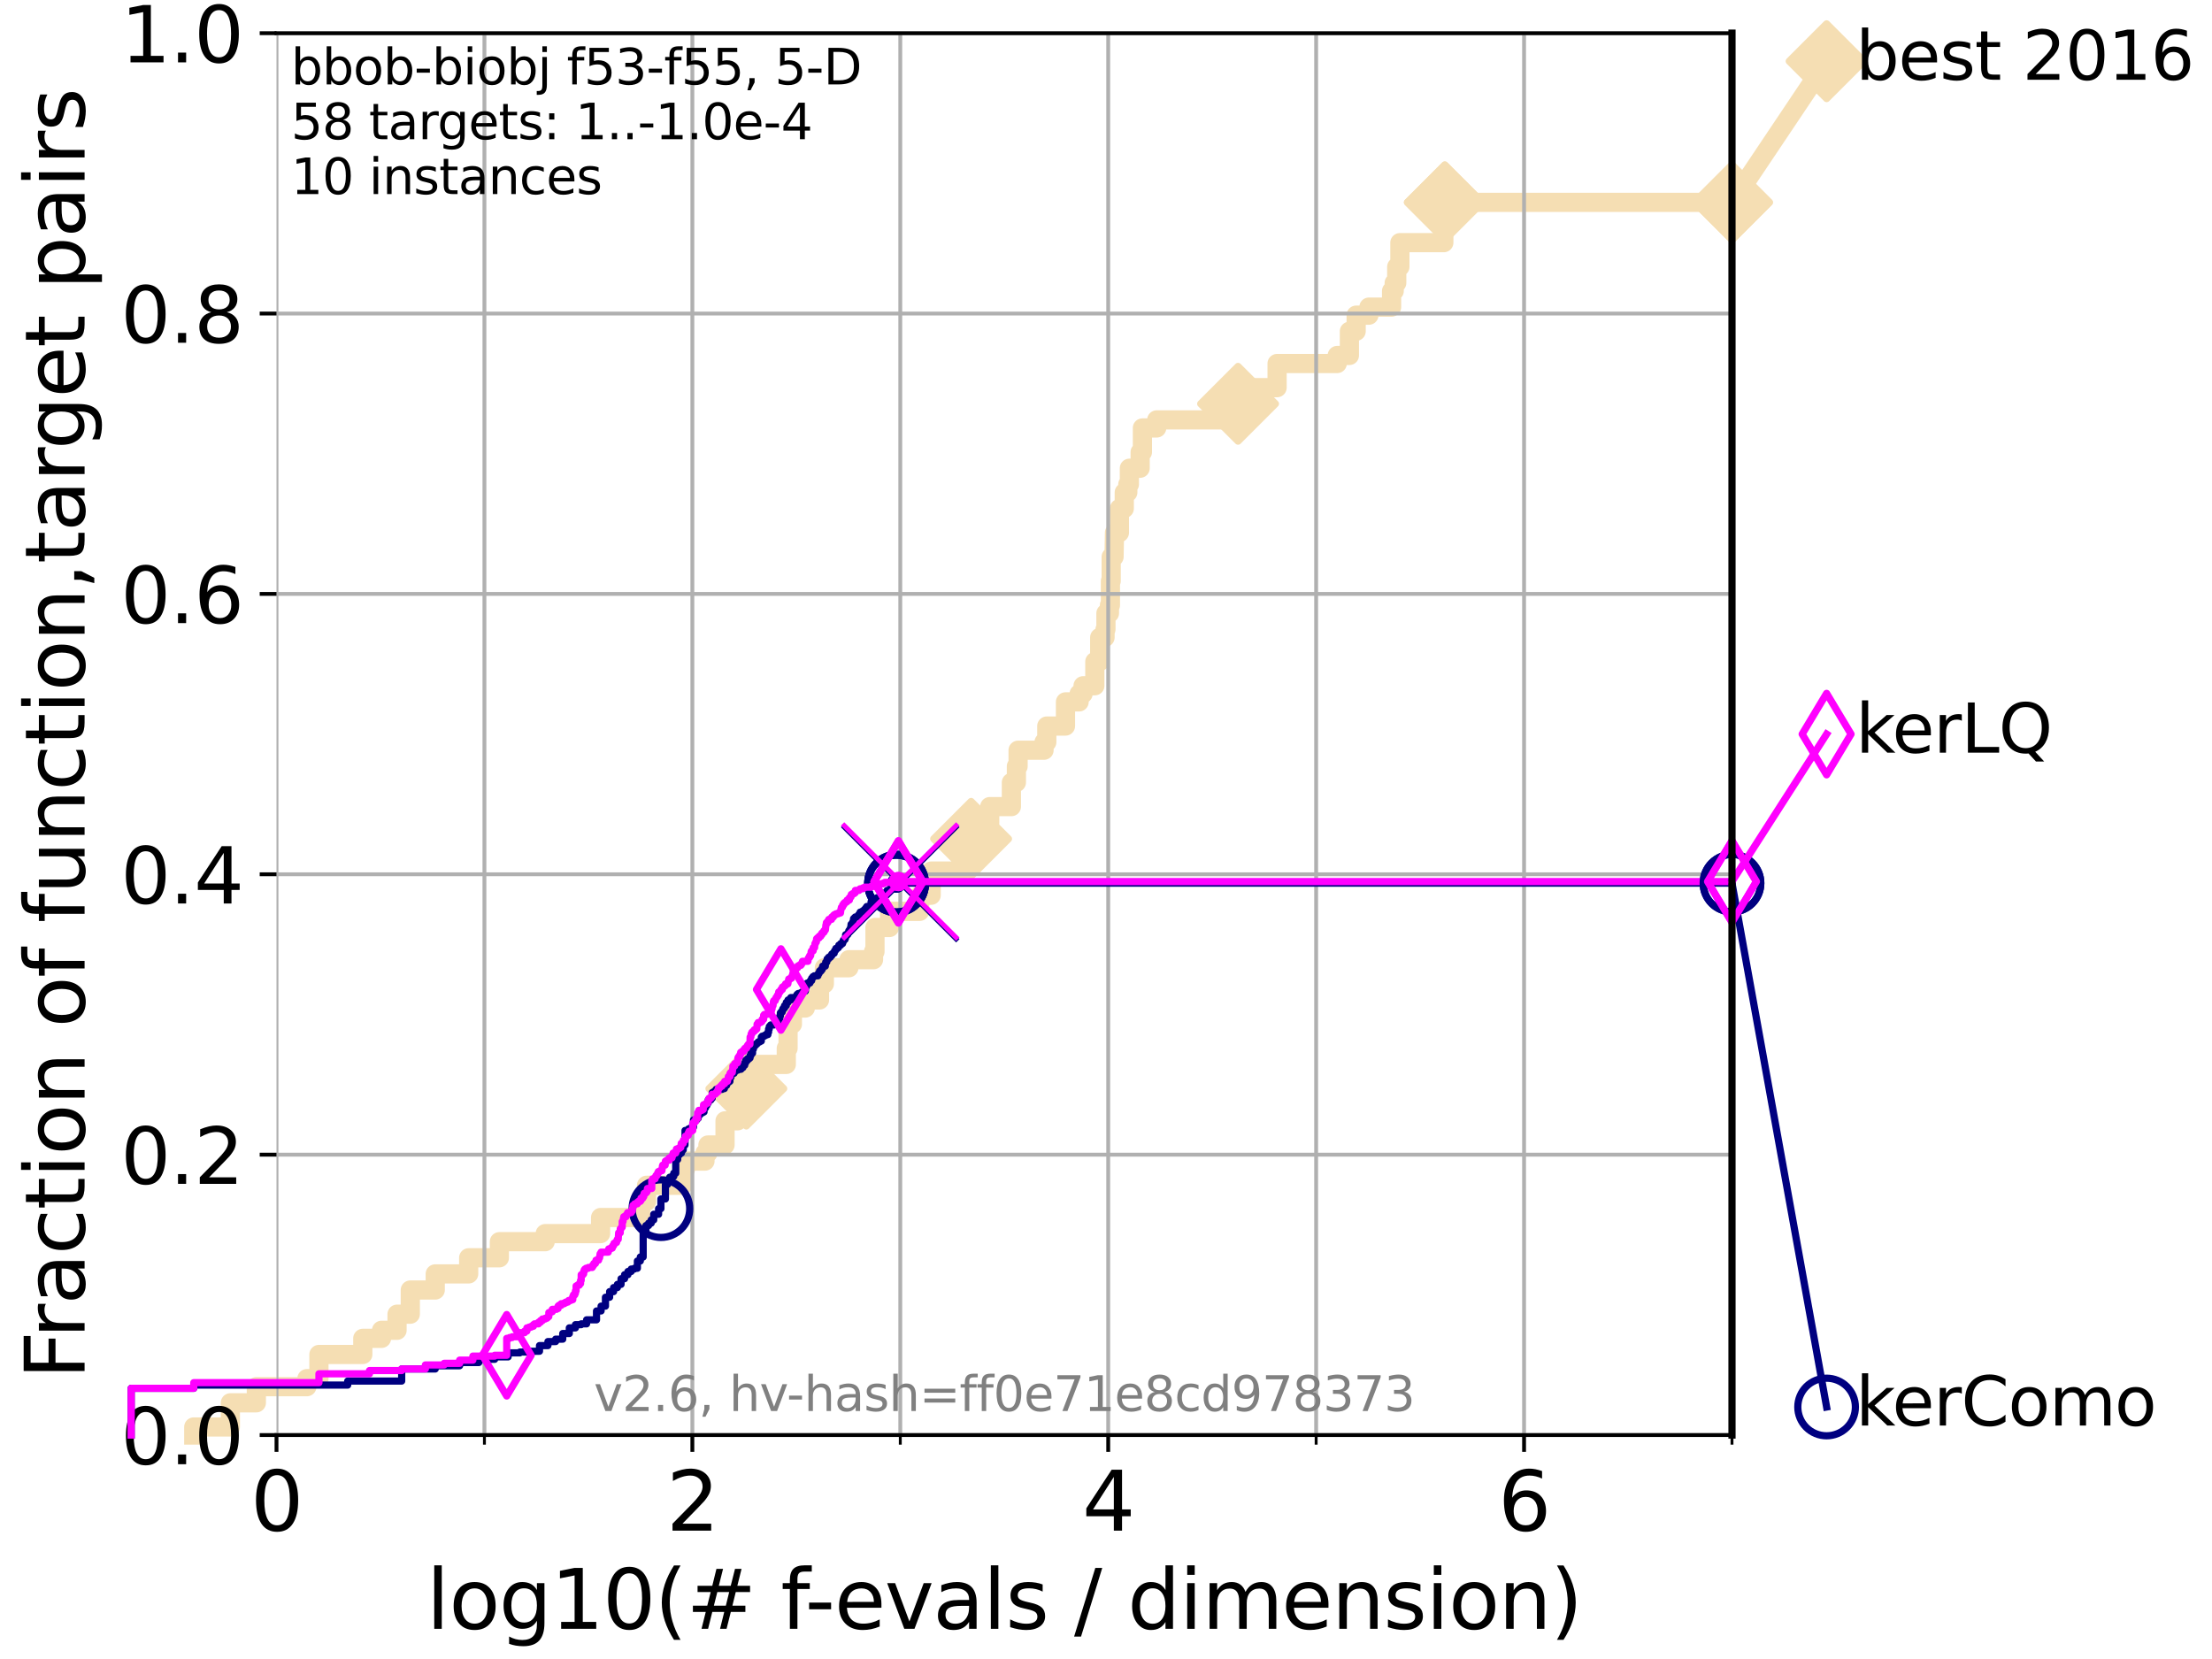 <?xml version="1.0" encoding="utf-8" standalone="no"?>
<!DOCTYPE svg PUBLIC "-//W3C//DTD SVG 1.1//EN"
  "http://www.w3.org/Graphics/SVG/1.1/DTD/svg11.dtd">
<svg xmlns:xlink="http://www.w3.org/1999/xlink" width="460.8pt" height="345.6pt" viewBox="0 0 460.8 345.6" xmlns="http://www.w3.org/2000/svg" version="1.1">
 <defs>
  <style type="text/css">*{stroke-linejoin: round; stroke-linecap: butt}</style>
 </defs>
 <g id="figure_1">
  <g id="patch_1">
   <path d="M 0 345.6 
L 460.8 345.6 
L 460.8 0 
L 0 0 
z
" style="fill: #ffffff"/>
  </g>
  <g id="axes_1">
   <g id="patch_2">
    <path d="M 57.6 298.944 
L 360.806 298.944 
L 360.806 6.912 
L 57.6 6.912 
z
" style="fill: #ffffff"/>
   </g>
   <g id="line2d_1">
    <path d="M 40.363 298.944 
L 40.363 297.266 
L 47.991 297.266 
L 47.991 292.231 
L 53.402 292.231 
L 53.402 288.874 
L 63.93 288.874 
L 63.93 287.196 
L 66.441 287.196 
L 66.441 282.161 
L 75.575 282.161 
L 75.575 278.804 
L 79.481 278.804 
L 79.481 277.126 
L 82.713 277.126 
L 82.713 273.769 
L 85.471 273.769 
L 85.471 268.734 
L 90.668 268.734 
L 90.668 265.377 
L 97.635 265.377 
L 97.635 262.02 
L 104.029 262.02 
L 104.029 258.664 
L 113.574 258.664 
L 113.574 256.985 
L 125.116 256.985 
L 125.116 253.629 
L 133.457 253.629 
L 133.457 250.272 
L 134.684 250.272 
L 134.684 246.915 
L 142.248 246.915 
L 142.248 243.559 
L 142.784 243.559 
L 142.784 241.88 
L 146.86 241.88 
L 146.86 240.202 
L 147.471 240.202 
L 147.471 238.524 
L 151.038 238.524 
L 151.038 233.489 
L 153.651 233.489 
L 153.651 228.454 
L 154.801 228.454 
L 154.801 226.775 
L 155.475 226.775 
L 155.475 221.74 
L 163.8 221.74 
L 163.8 218.383 
L 164.168 218.383 
L 164.168 213.348 
L 165.072 213.348 
L 165.072 209.992 
L 167.765 209.992 
L 167.765 208.313 
L 170.718 208.313 
L 170.718 204.957 
L 171.73 204.957 
L 171.73 201.6 
L 176.839 201.6 
L 176.839 199.922 
L 181.973 199.922 
L 181.973 198.243 
L 182.274 198.243 
L 182.274 193.208 
L 185.307 193.208 
L 185.307 189.852 
L 191.583 189.852 
L 191.583 186.495 
L 193.982 186.495 
L 193.982 181.46 
L 200.281 181.46 
L 200.281 176.425 
L 202.299 176.425 
L 202.299 174.746 
L 205.311 174.746 
L 205.311 171.39 
L 206.177 171.39 
L 206.177 168.033 
L 210.691 168.033 
L 210.691 162.998 
L 211.732 162.998 
L 211.732 159.641 
L 212.086 159.641 
L 212.086 156.285 
L 217.492 156.285 
L 217.492 154.606 
L 218.066 154.606 
L 218.066 151.25 
L 221.958 151.25 
L 221.958 146.215 
L 224.801 146.215 
L 224.801 144.536 
L 225.621 144.536 
L 225.621 142.858 
L 228.076 142.858 
L 228.076 137.823 
L 229.087 137.823 
L 229.087 132.788 
L 230.201 132.788 
L 230.201 131.11 
L 230.386 131.11 
L 230.386 127.753 
L 231.119 127.753 
L 231.119 126.074 
L 231.323 126.074 
L 231.323 121.039 
L 231.48 121.039 
L 231.48 116.004 
L 232.077 116.004 
L 232.17 110.969 
L 233.196 110.969 
L 233.196 105.934 
L 234.206 105.934 
L 234.206 102.578 
L 234.944 102.578 
L 234.944 100.899 
L 235.27 100.899 
L 235.27 97.543 
L 237.514 97.543 
L 237.514 94.186 
L 237.985 94.186 
L 237.985 89.151 
L 240.963 89.151 
L 240.963 87.473 
L 257.909 87.473 
L 257.909 84.116 
L 260.816 84.116 
L 260.816 80.759 
L 266.041 80.759 
L 266.041 75.724 
L 278.57 75.724 
L 278.57 74.046 
L 281.103 74.046 
L 281.103 69.011 
L 282.511 69.011 
L 282.511 65.654 
L 285.171 65.654 
L 285.171 63.976 
L 289.889 63.976 
L 289.889 60.619 
L 290.438 60.619 
L 290.438 58.941 
L 290.966 58.941 
L 290.966 55.584 
L 291.621 55.584 
L 291.621 50.549 
L 300.774 50.549 
L 300.774 47.192 
L 300.98 47.192 
L 300.98 42.157 
L 360.806 42.157 
L 360.806 42.157 
" style="fill: none; stroke: #f5deb3; stroke-width: 4; stroke-linecap: square"/>
   </g>
   <g id="line2d_2">
    <defs>
     <path id="m043e406411" d="M -0 7.778 
L 7.778 0 
L 0 -7.778 
L -7.778 -0 
z
" style="stroke: #f5deb3; stroke-width: 1.5; stroke-linejoin: miter"/>
    </defs>
    <g>
     <use xlink:href="#m043e406411" x="155.475" y="226.775" style="fill: #f5deb3; stroke: #f5deb3; stroke-width: 1.5; stroke-linejoin: miter"/>
     <use xlink:href="#m043e406411" x="202.299" y="174.746" style="fill: #f5deb3; stroke: #f5deb3; stroke-width: 1.5; stroke-linejoin: miter"/>
     <use xlink:href="#m043e406411" x="257.909" y="84.116" style="fill: #f5deb3; stroke: #f5deb3; stroke-width: 1.5; stroke-linejoin: miter"/>
     <use xlink:href="#m043e406411" x="300.98" y="42.157" style="fill: #f5deb3; stroke: #f5deb3; stroke-width: 1.5; stroke-linejoin: miter"/>
     <use xlink:href="#m043e406411" x="300.98" y="42.157" style="fill: #f5deb3; stroke: #f5deb3; stroke-width: 1.5; stroke-linejoin: miter"/>
     <use xlink:href="#m043e406411" x="360.806" y="42.157" style="fill: #f5deb3; stroke: #f5deb3; stroke-width: 1.5; stroke-linejoin: miter"/>
    </g>
   </g>
   <g id="line2d_3">
    <path style="fill: none; stroke: #f5deb3; stroke-width: 4; stroke-linecap: square"/>
    <g/>
   </g>
   <g id="line2d_4">
    <path d="M 360.806 42.157 
L 380.515 12.753 
" style="fill: none; stroke: #f5deb3; stroke-width: 4; stroke-linecap: square"/>
    <g>
     <use xlink:href="#m043e406411" x="360.806" y="42.157" style="fill: #f5deb3; stroke: #f5deb3; stroke-width: 1.5; stroke-linejoin: miter"/>
     <use xlink:href="#m043e406411" x="380.515" y="12.753" style="fill: #f5deb3; stroke: #f5deb3; stroke-width: 1.5; stroke-linejoin: miter"/>
    </g>
   </g>
   <g id="matplotlib.axis_1">
    <g id="xtick_1">
     <g id="line2d_5">
      <path d="M 57.6 298.944 
L 57.6 6.912 
" clip-path="url(#p84fd1e7425)" style="fill: none; stroke: #b0b0b0; stroke-width: 0.8; stroke-linecap: square"/>
     </g>
     <g id="line2d_6">
      <defs>
       <path id="m37acd56433" d="M 0 0 
L 0 3.5 
" style="stroke: #000000; stroke-width: 0.8"/>
      </defs>
      <g>
       <use xlink:href="#m37acd56433" x="57.6" y="298.944" style="stroke: #000000; stroke-width: 0.8"/>
      </g>
     </g>
     <g id="text_1">
      <!-- 0 -->
      <g transform="translate(52.192 318.861) scale(0.17 -0.17)">
       <defs>
        <path id="DejaVuSans-30" d="M 2034 4250 
Q 1547 4250 1301 3770 
Q 1056 3291 1056 2328 
Q 1056 1369 1301 889 
Q 1547 409 2034 409 
Q 2525 409 2770 889 
Q 3016 1369 3016 2328 
Q 3016 3291 2770 3770 
Q 2525 4250 2034 4250 
z
M 2034 4750 
Q 2819 4750 3233 4129 
Q 3647 3509 3647 2328 
Q 3647 1150 3233 529 
Q 2819 -91 2034 -91 
Q 1250 -91 836 529 
Q 422 1150 422 2328 
Q 422 3509 836 4129 
Q 1250 4750 2034 4750 
z
" transform="scale(0.016)"/>
       </defs>
       <use xlink:href="#DejaVuSans-30"/>
      </g>
     </g>
    </g>
    <g id="xtick_2">
     <g id="line2d_7">
      <path d="M 144.23 298.944 
L 144.23 6.912 
" clip-path="url(#p84fd1e7425)" style="fill: none; stroke: #b0b0b0; stroke-width: 0.8; stroke-linecap: square"/>
     </g>
     <g id="line2d_8">
      <g>
       <use xlink:href="#m37acd56433" x="144.23" y="298.944" style="stroke: #000000; stroke-width: 0.8"/>
      </g>
     </g>
     <g id="text_2">
      <!-- 2 -->
      <g transform="translate(138.822 318.861) scale(0.17 -0.17)">
       <defs>
        <path id="DejaVuSans-32" d="M 1228 531 
L 3431 531 
L 3431 0 
L 469 0 
L 469 531 
Q 828 903 1448 1529 
Q 2069 2156 2228 2338 
Q 2531 2678 2651 2914 
Q 2772 3150 2772 3378 
Q 2772 3750 2511 3984 
Q 2250 4219 1831 4219 
Q 1534 4219 1204 4116 
Q 875 4013 500 3803 
L 500 4441 
Q 881 4594 1212 4672 
Q 1544 4750 1819 4750 
Q 2544 4750 2975 4387 
Q 3406 4025 3406 3419 
Q 3406 3131 3298 2873 
Q 3191 2616 2906 2266 
Q 2828 2175 2409 1742 
Q 1991 1309 1228 531 
z
" transform="scale(0.016)"/>
       </defs>
       <use xlink:href="#DejaVuSans-32"/>
      </g>
     </g>
    </g>
    <g id="xtick_3">
     <g id="line2d_9">
      <path d="M 230.861 298.944 
L 230.861 6.912 
" clip-path="url(#p84fd1e7425)" style="fill: none; stroke: #b0b0b0; stroke-width: 0.8; stroke-linecap: square"/>
     </g>
     <g id="line2d_10">
      <g>
       <use xlink:href="#m37acd56433" x="230.861" y="298.944" style="stroke: #000000; stroke-width: 0.8"/>
      </g>
     </g>
     <g id="text_3">
      <!-- 4 -->
      <g transform="translate(225.453 318.861) scale(0.17 -0.17)">
       <defs>
        <path id="DejaVuSans-34" d="M 2419 4116 
L 825 1625 
L 2419 1625 
L 2419 4116 
z
M 2253 4666 
L 3047 4666 
L 3047 1625 
L 3713 1625 
L 3713 1100 
L 3047 1100 
L 3047 0 
L 2419 0 
L 2419 1100 
L 313 1100 
L 313 1709 
L 2253 4666 
z
" transform="scale(0.016)"/>
       </defs>
       <use xlink:href="#DejaVuSans-34"/>
      </g>
     </g>
    </g>
    <g id="xtick_4">
     <g id="line2d_11">
      <path d="M 317.491 298.944 
L 317.491 6.912 
" clip-path="url(#p84fd1e7425)" style="fill: none; stroke: #b0b0b0; stroke-width: 0.8; stroke-linecap: square"/>
     </g>
     <g id="line2d_12">
      <g>
       <use xlink:href="#m37acd56433" x="317.491" y="298.944" style="stroke: #000000; stroke-width: 0.8"/>
      </g>
     </g>
     <g id="text_4">
      <!-- 6 -->
      <g transform="translate(312.083 318.861) scale(0.17 -0.17)">
       <defs>
        <path id="DejaVuSans-36" d="M 2113 2584 
Q 1688 2584 1439 2293 
Q 1191 2003 1191 1497 
Q 1191 994 1439 701 
Q 1688 409 2113 409 
Q 2538 409 2786 701 
Q 3034 994 3034 1497 
Q 3034 2003 2786 2293 
Q 2538 2584 2113 2584 
z
M 3366 4563 
L 3366 3988 
Q 3128 4100 2886 4159 
Q 2644 4219 2406 4219 
Q 1781 4219 1451 3797 
Q 1122 3375 1075 2522 
Q 1259 2794 1537 2939 
Q 1816 3084 2150 3084 
Q 2853 3084 3261 2657 
Q 3669 2231 3669 1497 
Q 3669 778 3244 343 
Q 2819 -91 2113 -91 
Q 1303 -91 875 529 
Q 447 1150 447 2328 
Q 447 3434 972 4092 
Q 1497 4750 2381 4750 
Q 2619 4750 2861 4703 
Q 3103 4656 3366 4563 
z
" transform="scale(0.016)"/>
       </defs>
       <use xlink:href="#DejaVuSans-36"/>
      </g>
     </g>
    </g>
    <g id="xtick_5">
     <g id="line2d_13">
      <path d="M 100.915 298.944 
L 100.915 6.912 
" clip-path="url(#p84fd1e7425)" style="fill: none; stroke: #b0b0b0; stroke-width: 0.8; stroke-linecap: square"/>
     </g>
     <g id="line2d_14">
      <defs>
       <path id="me39550a27d" d="M 0 0 
L 0 2 
" style="stroke: #000000; stroke-width: 0.6"/>
      </defs>
      <g>
       <use xlink:href="#me39550a27d" x="100.915" y="298.944" style="stroke: #000000; stroke-width: 0.6"/>
      </g>
     </g>
    </g>
    <g id="xtick_6">
     <g id="line2d_15">
      <path d="M 187.546 298.944 
L 187.546 6.912 
" clip-path="url(#p84fd1e7425)" style="fill: none; stroke: #b0b0b0; stroke-width: 0.8; stroke-linecap: square"/>
     </g>
     <g id="line2d_16">
      <g>
       <use xlink:href="#me39550a27d" x="187.546" y="298.944" style="stroke: #000000; stroke-width: 0.6"/>
      </g>
     </g>
    </g>
    <g id="xtick_7">
     <g id="line2d_17">
      <path d="M 274.176 298.944 
L 274.176 6.912 
" clip-path="url(#p84fd1e7425)" style="fill: none; stroke: #b0b0b0; stroke-width: 0.8; stroke-linecap: square"/>
     </g>
     <g id="line2d_18">
      <g>
       <use xlink:href="#me39550a27d" x="274.176" y="298.944" style="stroke: #000000; stroke-width: 0.6"/>
      </g>
     </g>
    </g>
    <g id="xtick_8">
     <g id="line2d_19">
      <path d="M 360.806 298.944 
L 360.806 6.912 
" clip-path="url(#p84fd1e7425)" style="fill: none; stroke: #b0b0b0; stroke-width: 0.8; stroke-linecap: square"/>
     </g>
     <g id="line2d_20">
      <g>
       <use xlink:href="#me39550a27d" x="360.806" y="298.944" style="stroke: #000000; stroke-width: 0.6"/>
      </g>
     </g>
    </g>
    <g id="text_5">
     <!-- log10(# f-evals / dimension) -->
     <g transform="translate(88.823 339.314) scale(0.17 -0.17)">
      <defs>
       <path id="DejaVuSans-6c" d="M 603 4863 
L 1178 4863 
L 1178 0 
L 603 0 
L 603 4863 
z
" transform="scale(0.016)"/>
       <path id="DejaVuSans-6f" d="M 1959 3097 
Q 1497 3097 1228 2736 
Q 959 2375 959 1747 
Q 959 1119 1226 758 
Q 1494 397 1959 397 
Q 2419 397 2687 759 
Q 2956 1122 2956 1747 
Q 2956 2369 2687 2733 
Q 2419 3097 1959 3097 
z
M 1959 3584 
Q 2709 3584 3137 3096 
Q 3566 2609 3566 1747 
Q 3566 888 3137 398 
Q 2709 -91 1959 -91 
Q 1206 -91 779 398 
Q 353 888 353 1747 
Q 353 2609 779 3096 
Q 1206 3584 1959 3584 
z
" transform="scale(0.016)"/>
       <path id="DejaVuSans-67" d="M 2906 1791 
Q 2906 2416 2648 2759 
Q 2391 3103 1925 3103 
Q 1463 3103 1205 2759 
Q 947 2416 947 1791 
Q 947 1169 1205 825 
Q 1463 481 1925 481 
Q 2391 481 2648 825 
Q 2906 1169 2906 1791 
z
M 3481 434 
Q 3481 -459 3084 -895 
Q 2688 -1331 1869 -1331 
Q 1566 -1331 1297 -1286 
Q 1028 -1241 775 -1147 
L 775 -588 
Q 1028 -725 1275 -790 
Q 1522 -856 1778 -856 
Q 2344 -856 2625 -561 
Q 2906 -266 2906 331 
L 2906 616 
Q 2728 306 2450 153 
Q 2172 0 1784 0 
Q 1141 0 747 490 
Q 353 981 353 1791 
Q 353 2603 747 3093 
Q 1141 3584 1784 3584 
Q 2172 3584 2450 3431 
Q 2728 3278 2906 2969 
L 2906 3500 
L 3481 3500 
L 3481 434 
z
" transform="scale(0.016)"/>
       <path id="DejaVuSans-31" d="M 794 531 
L 1825 531 
L 1825 4091 
L 703 3866 
L 703 4441 
L 1819 4666 
L 2450 4666 
L 2450 531 
L 3481 531 
L 3481 0 
L 794 0 
L 794 531 
z
" transform="scale(0.016)"/>
       <path id="DejaVuSans-28" d="M 1984 4856 
Q 1566 4138 1362 3434 
Q 1159 2731 1159 2009 
Q 1159 1288 1364 580 
Q 1569 -128 1984 -844 
L 1484 -844 
Q 1016 -109 783 600 
Q 550 1309 550 2009 
Q 550 2706 781 3412 
Q 1013 4119 1484 4856 
L 1984 4856 
z
" transform="scale(0.016)"/>
       <path id="DejaVuSans-23" d="M 3272 2816 
L 2363 2816 
L 2100 1772 
L 3016 1772 
L 3272 2816 
z
M 2803 4594 
L 2478 3297 
L 3391 3297 
L 3719 4594 
L 4219 4594 
L 3897 3297 
L 4872 3297 
L 4872 2816 
L 3775 2816 
L 3519 1772 
L 4513 1772 
L 4513 1294 
L 3397 1294 
L 3072 0 
L 2572 0 
L 2894 1294 
L 1978 1294 
L 1656 0 
L 1153 0 
L 1478 1294 
L 494 1294 
L 494 1772 
L 1594 1772 
L 1856 2816 
L 850 2816 
L 850 3297 
L 1978 3297 
L 2297 4594 
L 2803 4594 
z
" transform="scale(0.016)"/>
       <path id="DejaVuSans-20" transform="scale(0.016)"/>
       <path id="DejaVuSans-66" d="M 2375 4863 
L 2375 4384 
L 1825 4384 
Q 1516 4384 1395 4259 
Q 1275 4134 1275 3809 
L 1275 3500 
L 2222 3500 
L 2222 3053 
L 1275 3053 
L 1275 0 
L 697 0 
L 697 3053 
L 147 3053 
L 147 3500 
L 697 3500 
L 697 3744 
Q 697 4328 969 4595 
Q 1241 4863 1831 4863 
L 2375 4863 
z
" transform="scale(0.016)"/>
       <path id="DejaVuSans-2d" d="M 313 2009 
L 1997 2009 
L 1997 1497 
L 313 1497 
L 313 2009 
z
" transform="scale(0.016)"/>
       <path id="DejaVuSans-65" d="M 3597 1894 
L 3597 1613 
L 953 1613 
Q 991 1019 1311 708 
Q 1631 397 2203 397 
Q 2534 397 2845 478 
Q 3156 559 3463 722 
L 3463 178 
Q 3153 47 2828 -22 
Q 2503 -91 2169 -91 
Q 1331 -91 842 396 
Q 353 884 353 1716 
Q 353 2575 817 3079 
Q 1281 3584 2069 3584 
Q 2775 3584 3186 3129 
Q 3597 2675 3597 1894 
z
M 3022 2063 
Q 3016 2534 2758 2815 
Q 2500 3097 2075 3097 
Q 1594 3097 1305 2825 
Q 1016 2553 972 2059 
L 3022 2063 
z
" transform="scale(0.016)"/>
       <path id="DejaVuSans-76" d="M 191 3500 
L 800 3500 
L 1894 563 
L 2988 3500 
L 3597 3500 
L 2284 0 
L 1503 0 
L 191 3500 
z
" transform="scale(0.016)"/>
       <path id="DejaVuSans-61" d="M 2194 1759 
Q 1497 1759 1228 1600 
Q 959 1441 959 1056 
Q 959 750 1161 570 
Q 1363 391 1709 391 
Q 2188 391 2477 730 
Q 2766 1069 2766 1631 
L 2766 1759 
L 2194 1759 
z
M 3341 1997 
L 3341 0 
L 2766 0 
L 2766 531 
Q 2569 213 2275 61 
Q 1981 -91 1556 -91 
Q 1019 -91 701 211 
Q 384 513 384 1019 
Q 384 1609 779 1909 
Q 1175 2209 1959 2209 
L 2766 2209 
L 2766 2266 
Q 2766 2663 2505 2880 
Q 2244 3097 1772 3097 
Q 1472 3097 1187 3025 
Q 903 2953 641 2809 
L 641 3341 
Q 956 3463 1253 3523 
Q 1550 3584 1831 3584 
Q 2591 3584 2966 3190 
Q 3341 2797 3341 1997 
z
" transform="scale(0.016)"/>
       <path id="DejaVuSans-73" d="M 2834 3397 
L 2834 2853 
Q 2591 2978 2328 3040 
Q 2066 3103 1784 3103 
Q 1356 3103 1142 2972 
Q 928 2841 928 2578 
Q 928 2378 1081 2264 
Q 1234 2150 1697 2047 
L 1894 2003 
Q 2506 1872 2764 1633 
Q 3022 1394 3022 966 
Q 3022 478 2636 193 
Q 2250 -91 1575 -91 
Q 1294 -91 989 -36 
Q 684 19 347 128 
L 347 722 
Q 666 556 975 473 
Q 1284 391 1588 391 
Q 1994 391 2212 530 
Q 2431 669 2431 922 
Q 2431 1156 2273 1281 
Q 2116 1406 1581 1522 
L 1381 1569 
Q 847 1681 609 1914 
Q 372 2147 372 2553 
Q 372 3047 722 3315 
Q 1072 3584 1716 3584 
Q 2034 3584 2315 3537 
Q 2597 3491 2834 3397 
z
" transform="scale(0.016)"/>
       <path id="DejaVuSans-2f" d="M 1625 4666 
L 2156 4666 
L 531 -594 
L 0 -594 
L 1625 4666 
z
" transform="scale(0.016)"/>
       <path id="DejaVuSans-64" d="M 2906 2969 
L 2906 4863 
L 3481 4863 
L 3481 0 
L 2906 0 
L 2906 525 
Q 2725 213 2448 61 
Q 2172 -91 1784 -91 
Q 1150 -91 751 415 
Q 353 922 353 1747 
Q 353 2572 751 3078 
Q 1150 3584 1784 3584 
Q 2172 3584 2448 3432 
Q 2725 3281 2906 2969 
z
M 947 1747 
Q 947 1113 1208 752 
Q 1469 391 1925 391 
Q 2381 391 2643 752 
Q 2906 1113 2906 1747 
Q 2906 2381 2643 2742 
Q 2381 3103 1925 3103 
Q 1469 3103 1208 2742 
Q 947 2381 947 1747 
z
" transform="scale(0.016)"/>
       <path id="DejaVuSans-69" d="M 603 3500 
L 1178 3500 
L 1178 0 
L 603 0 
L 603 3500 
z
M 603 4863 
L 1178 4863 
L 1178 4134 
L 603 4134 
L 603 4863 
z
" transform="scale(0.016)"/>
       <path id="DejaVuSans-6d" d="M 3328 2828 
Q 3544 3216 3844 3400 
Q 4144 3584 4550 3584 
Q 5097 3584 5394 3201 
Q 5691 2819 5691 2113 
L 5691 0 
L 5113 0 
L 5113 2094 
Q 5113 2597 4934 2840 
Q 4756 3084 4391 3084 
Q 3944 3084 3684 2787 
Q 3425 2491 3425 1978 
L 3425 0 
L 2847 0 
L 2847 2094 
Q 2847 2600 2669 2842 
Q 2491 3084 2119 3084 
Q 1678 3084 1418 2786 
Q 1159 2488 1159 1978 
L 1159 0 
L 581 0 
L 581 3500 
L 1159 3500 
L 1159 2956 
Q 1356 3278 1631 3431 
Q 1906 3584 2284 3584 
Q 2666 3584 2933 3390 
Q 3200 3197 3328 2828 
z
" transform="scale(0.016)"/>
       <path id="DejaVuSans-6e" d="M 3513 2113 
L 3513 0 
L 2938 0 
L 2938 2094 
Q 2938 2591 2744 2837 
Q 2550 3084 2163 3084 
Q 1697 3084 1428 2787 
Q 1159 2491 1159 1978 
L 1159 0 
L 581 0 
L 581 3500 
L 1159 3500 
L 1159 2956 
Q 1366 3272 1645 3428 
Q 1925 3584 2291 3584 
Q 2894 3584 3203 3211 
Q 3513 2838 3513 2113 
z
" transform="scale(0.016)"/>
       <path id="DejaVuSans-29" d="M 513 4856 
L 1013 4856 
Q 1481 4119 1714 3412 
Q 1947 2706 1947 2009 
Q 1947 1309 1714 600 
Q 1481 -109 1013 -844 
L 513 -844 
Q 928 -128 1133 580 
Q 1338 1288 1338 2009 
Q 1338 2731 1133 3434 
Q 928 4138 513 4856 
z
" transform="scale(0.016)"/>
      </defs>
      <use xlink:href="#DejaVuSans-6c"/>
      <use xlink:href="#DejaVuSans-6f" x="27.783"/>
      <use xlink:href="#DejaVuSans-67" x="88.965"/>
      <use xlink:href="#DejaVuSans-31" x="152.441"/>
      <use xlink:href="#DejaVuSans-30" x="216.064"/>
      <use xlink:href="#DejaVuSans-28" x="279.688"/>
      <use xlink:href="#DejaVuSans-23" x="318.701"/>
      <use xlink:href="#DejaVuSans-20" x="402.49"/>
      <use xlink:href="#DejaVuSans-66" x="434.277"/>
      <use xlink:href="#DejaVuSans-2d" x="463.982"/>
      <use xlink:href="#DejaVuSans-65" x="500.066"/>
      <use xlink:href="#DejaVuSans-76" x="561.59"/>
      <use xlink:href="#DejaVuSans-61" x="620.77"/>
      <use xlink:href="#DejaVuSans-6c" x="682.049"/>
      <use xlink:href="#DejaVuSans-73" x="709.832"/>
      <use xlink:href="#DejaVuSans-20" x="761.932"/>
      <use xlink:href="#DejaVuSans-2f" x="793.719"/>
      <use xlink:href="#DejaVuSans-20" x="827.41"/>
      <use xlink:href="#DejaVuSans-64" x="859.197"/>
      <use xlink:href="#DejaVuSans-69" x="922.674"/>
      <use xlink:href="#DejaVuSans-6d" x="950.457"/>
      <use xlink:href="#DejaVuSans-65" x="1047.869"/>
      <use xlink:href="#DejaVuSans-6e" x="1109.393"/>
      <use xlink:href="#DejaVuSans-73" x="1172.771"/>
      <use xlink:href="#DejaVuSans-69" x="1224.871"/>
      <use xlink:href="#DejaVuSans-6f" x="1252.654"/>
      <use xlink:href="#DejaVuSans-6e" x="1313.836"/>
      <use xlink:href="#DejaVuSans-29" x="1377.215"/>
     </g>
    </g>
   </g>
   <g id="matplotlib.axis_2">
    <g id="ytick_1">
     <g id="line2d_21">
      <path d="M 57.6 298.944 
L 360.806 298.944 
" clip-path="url(#p84fd1e7425)" style="fill: none; stroke: #b0b0b0; stroke-width: 0.8; stroke-linecap: square"/>
     </g>
     <g id="line2d_22">
      <defs>
       <path id="m52f7eeff8a" d="M 0 0 
L -3.5 0 
" style="stroke: #000000; stroke-width: 0.8"/>
      </defs>
      <g>
       <use xlink:href="#m52f7eeff8a" x="57.6" y="298.944" style="stroke: #000000; stroke-width: 0.8"/>
      </g>
     </g>
     <g id="text_6">
      <!-- 0.0 -->
      <g transform="translate(25.155 305.023) scale(0.16 -0.16)">
       <defs>
        <path id="DejaVuSans-2e" d="M 684 794 
L 1344 794 
L 1344 0 
L 684 0 
L 684 794 
z
" transform="scale(0.016)"/>
       </defs>
       <use xlink:href="#DejaVuSans-30"/>
       <use xlink:href="#DejaVuSans-2e" x="63.623"/>
       <use xlink:href="#DejaVuSans-30" x="95.41"/>
      </g>
     </g>
    </g>
    <g id="ytick_2">
     <g id="line2d_23">
      <path d="M 57.6 240.538 
L 360.806 240.538 
" clip-path="url(#p84fd1e7425)" style="fill: none; stroke: #b0b0b0; stroke-width: 0.8; stroke-linecap: square"/>
     </g>
     <g id="line2d_24">
      <g>
       <use xlink:href="#m52f7eeff8a" x="57.6" y="240.538" style="stroke: #000000; stroke-width: 0.8"/>
      </g>
     </g>
     <g id="text_7">
      <!-- 0.2 -->
      <g transform="translate(25.155 246.616) scale(0.16 -0.16)">
       <use xlink:href="#DejaVuSans-30"/>
       <use xlink:href="#DejaVuSans-2e" x="63.623"/>
       <use xlink:href="#DejaVuSans-32" x="95.41"/>
      </g>
     </g>
    </g>
    <g id="ytick_3">
     <g id="line2d_25">
      <path d="M 57.6 182.131 
L 360.806 182.131 
" clip-path="url(#p84fd1e7425)" style="fill: none; stroke: #b0b0b0; stroke-width: 0.8; stroke-linecap: square"/>
     </g>
     <g id="line2d_26">
      <g>
       <use xlink:href="#m52f7eeff8a" x="57.6" y="182.131" style="stroke: #000000; stroke-width: 0.8"/>
      </g>
     </g>
     <g id="text_8">
      <!-- 0.4 -->
      <g transform="translate(25.155 188.21) scale(0.16 -0.16)">
       <use xlink:href="#DejaVuSans-30"/>
       <use xlink:href="#DejaVuSans-2e" x="63.623"/>
       <use xlink:href="#DejaVuSans-34" x="95.41"/>
      </g>
     </g>
    </g>
    <g id="ytick_4">
     <g id="line2d_27">
      <path d="M 57.6 123.725 
L 360.806 123.725 
" clip-path="url(#p84fd1e7425)" style="fill: none; stroke: #b0b0b0; stroke-width: 0.8; stroke-linecap: square"/>
     </g>
     <g id="line2d_28">
      <g>
       <use xlink:href="#m52f7eeff8a" x="57.6" y="123.725" style="stroke: #000000; stroke-width: 0.8"/>
      </g>
     </g>
     <g id="text_9">
      <!-- 0.6 -->
      <g transform="translate(25.155 129.804) scale(0.16 -0.16)">
       <use xlink:href="#DejaVuSans-30"/>
       <use xlink:href="#DejaVuSans-2e" x="63.623"/>
       <use xlink:href="#DejaVuSans-36" x="95.41"/>
      </g>
     </g>
    </g>
    <g id="ytick_5">
     <g id="line2d_29">
      <path d="M 57.6 65.318 
L 360.806 65.318 
" clip-path="url(#p84fd1e7425)" style="fill: none; stroke: #b0b0b0; stroke-width: 0.8; stroke-linecap: square"/>
     </g>
     <g id="line2d_30">
      <g>
       <use xlink:href="#m52f7eeff8a" x="57.6" y="65.318" style="stroke: #000000; stroke-width: 0.8"/>
      </g>
     </g>
     <g id="text_10">
      <!-- 0.8 -->
      <g transform="translate(25.155 71.397) scale(0.16 -0.16)">
       <defs>
        <path id="DejaVuSans-38" d="M 2034 2216 
Q 1584 2216 1326 1975 
Q 1069 1734 1069 1313 
Q 1069 891 1326 650 
Q 1584 409 2034 409 
Q 2484 409 2743 651 
Q 3003 894 3003 1313 
Q 3003 1734 2745 1975 
Q 2488 2216 2034 2216 
z
M 1403 2484 
Q 997 2584 770 2862 
Q 544 3141 544 3541 
Q 544 4100 942 4425 
Q 1341 4750 2034 4750 
Q 2731 4750 3128 4425 
Q 3525 4100 3525 3541 
Q 3525 3141 3298 2862 
Q 3072 2584 2669 2484 
Q 3125 2378 3379 2068 
Q 3634 1759 3634 1313 
Q 3634 634 3220 271 
Q 2806 -91 2034 -91 
Q 1263 -91 848 271 
Q 434 634 434 1313 
Q 434 1759 690 2068 
Q 947 2378 1403 2484 
z
M 1172 3481 
Q 1172 3119 1398 2916 
Q 1625 2713 2034 2713 
Q 2441 2713 2670 2916 
Q 2900 3119 2900 3481 
Q 2900 3844 2670 4047 
Q 2441 4250 2034 4250 
Q 1625 4250 1398 4047 
Q 1172 3844 1172 3481 
z
" transform="scale(0.016)"/>
       </defs>
       <use xlink:href="#DejaVuSans-30"/>
       <use xlink:href="#DejaVuSans-2e" x="63.623"/>
       <use xlink:href="#DejaVuSans-38" x="95.41"/>
      </g>
     </g>
    </g>
    <g id="ytick_6">
     <g id="line2d_31">
      <path d="M 57.6 6.912 
L 360.806 6.912 
" clip-path="url(#p84fd1e7425)" style="fill: none; stroke: #b0b0b0; stroke-width: 0.8; stroke-linecap: square"/>
     </g>
     <g id="line2d_32">
      <g>
       <use xlink:href="#m52f7eeff8a" x="57.6" y="6.912" style="stroke: #000000; stroke-width: 0.8"/>
      </g>
     </g>
     <g id="text_11">
      <!-- 1.0 -->
      <g transform="translate(25.155 12.991) scale(0.16 -0.16)">
       <use xlink:href="#DejaVuSans-31"/>
       <use xlink:href="#DejaVuSans-2e" x="63.623"/>
       <use xlink:href="#DejaVuSans-30" x="95.41"/>
      </g>
     </g>
    </g>
    <g id="text_12">
     <!-- Fraction of function,target pairs -->
     <g transform="translate(17.62 287.313) rotate(-90) scale(0.17 -0.17)">
      <defs>
       <path id="DejaVuSans-46" d="M 628 4666 
L 3309 4666 
L 3309 4134 
L 1259 4134 
L 1259 2759 
L 3109 2759 
L 3109 2228 
L 1259 2228 
L 1259 0 
L 628 0 
L 628 4666 
z
" transform="scale(0.016)"/>
       <path id="DejaVuSans-72" d="M 2631 2963 
Q 2534 3019 2420 3045 
Q 2306 3072 2169 3072 
Q 1681 3072 1420 2755 
Q 1159 2438 1159 1844 
L 1159 0 
L 581 0 
L 581 3500 
L 1159 3500 
L 1159 2956 
Q 1341 3275 1631 3429 
Q 1922 3584 2338 3584 
Q 2397 3584 2469 3576 
Q 2541 3569 2628 3553 
L 2631 2963 
z
" transform="scale(0.016)"/>
       <path id="DejaVuSans-63" d="M 3122 3366 
L 3122 2828 
Q 2878 2963 2633 3030 
Q 2388 3097 2138 3097 
Q 1578 3097 1268 2742 
Q 959 2388 959 1747 
Q 959 1106 1268 751 
Q 1578 397 2138 397 
Q 2388 397 2633 464 
Q 2878 531 3122 666 
L 3122 134 
Q 2881 22 2623 -34 
Q 2366 -91 2075 -91 
Q 1284 -91 818 406 
Q 353 903 353 1747 
Q 353 2603 823 3093 
Q 1294 3584 2113 3584 
Q 2378 3584 2631 3529 
Q 2884 3475 3122 3366 
z
" transform="scale(0.016)"/>
       <path id="DejaVuSans-74" d="M 1172 4494 
L 1172 3500 
L 2356 3500 
L 2356 3053 
L 1172 3053 
L 1172 1153 
Q 1172 725 1289 603 
Q 1406 481 1766 481 
L 2356 481 
L 2356 0 
L 1766 0 
Q 1100 0 847 248 
Q 594 497 594 1153 
L 594 3053 
L 172 3053 
L 172 3500 
L 594 3500 
L 594 4494 
L 1172 4494 
z
" transform="scale(0.016)"/>
       <path id="DejaVuSans-75" d="M 544 1381 
L 544 3500 
L 1119 3500 
L 1119 1403 
Q 1119 906 1312 657 
Q 1506 409 1894 409 
Q 2359 409 2629 706 
Q 2900 1003 2900 1516 
L 2900 3500 
L 3475 3500 
L 3475 0 
L 2900 0 
L 2900 538 
Q 2691 219 2414 64 
Q 2138 -91 1772 -91 
Q 1169 -91 856 284 
Q 544 659 544 1381 
z
M 1991 3584 
L 1991 3584 
z
" transform="scale(0.016)"/>
       <path id="DejaVuSans-2c" d="M 750 794 
L 1409 794 
L 1409 256 
L 897 -744 
L 494 -744 
L 750 256 
L 750 794 
z
" transform="scale(0.016)"/>
       <path id="DejaVuSans-70" d="M 1159 525 
L 1159 -1331 
L 581 -1331 
L 581 3500 
L 1159 3500 
L 1159 2969 
Q 1341 3281 1617 3432 
Q 1894 3584 2278 3584 
Q 2916 3584 3314 3078 
Q 3713 2572 3713 1747 
Q 3713 922 3314 415 
Q 2916 -91 2278 -91 
Q 1894 -91 1617 61 
Q 1341 213 1159 525 
z
M 3116 1747 
Q 3116 2381 2855 2742 
Q 2594 3103 2138 3103 
Q 1681 3103 1420 2742 
Q 1159 2381 1159 1747 
Q 1159 1113 1420 752 
Q 1681 391 2138 391 
Q 2594 391 2855 752 
Q 3116 1113 3116 1747 
z
" transform="scale(0.016)"/>
      </defs>
      <use xlink:href="#DejaVuSans-46"/>
      <use xlink:href="#DejaVuSans-72" x="50.27"/>
      <use xlink:href="#DejaVuSans-61" x="91.383"/>
      <use xlink:href="#DejaVuSans-63" x="152.662"/>
      <use xlink:href="#DejaVuSans-74" x="207.643"/>
      <use xlink:href="#DejaVuSans-69" x="246.852"/>
      <use xlink:href="#DejaVuSans-6f" x="274.635"/>
      <use xlink:href="#DejaVuSans-6e" x="335.816"/>
      <use xlink:href="#DejaVuSans-20" x="399.195"/>
      <use xlink:href="#DejaVuSans-6f" x="430.982"/>
      <use xlink:href="#DejaVuSans-66" x="492.164"/>
      <use xlink:href="#DejaVuSans-20" x="527.369"/>
      <use xlink:href="#DejaVuSans-66" x="559.156"/>
      <use xlink:href="#DejaVuSans-75" x="594.361"/>
      <use xlink:href="#DejaVuSans-6e" x="657.74"/>
      <use xlink:href="#DejaVuSans-63" x="721.119"/>
      <use xlink:href="#DejaVuSans-74" x="776.1"/>
      <use xlink:href="#DejaVuSans-69" x="815.309"/>
      <use xlink:href="#DejaVuSans-6f" x="843.092"/>
      <use xlink:href="#DejaVuSans-6e" x="904.273"/>
      <use xlink:href="#DejaVuSans-2c" x="967.652"/>
      <use xlink:href="#DejaVuSans-74" x="999.439"/>
      <use xlink:href="#DejaVuSans-61" x="1038.648"/>
      <use xlink:href="#DejaVuSans-72" x="1099.928"/>
      <use xlink:href="#DejaVuSans-67" x="1139.291"/>
      <use xlink:href="#DejaVuSans-65" x="1202.768"/>
      <use xlink:href="#DejaVuSans-74" x="1264.291"/>
      <use xlink:href="#DejaVuSans-20" x="1303.5"/>
      <use xlink:href="#DejaVuSans-70" x="1335.287"/>
      <use xlink:href="#DejaVuSans-61" x="1398.764"/>
      <use xlink:href="#DejaVuSans-69" x="1460.043"/>
      <use xlink:href="#DejaVuSans-72" x="1487.826"/>
      <use xlink:href="#DejaVuSans-73" x="1528.939"/>
     </g>
    </g>
   </g>
   <g id="line2d_33">
    <defs>
     <path id="mb1ab90048f" d="M 0 1.5 
C 0.398 1.5 0.779 1.342 1.061 1.061 
C 1.342 0.779 1.5 0.398 1.5 0 
C 1.5 -0.398 1.342 -0.779 1.061 -1.061 
C 0.779 -1.342 0.398 -1.5 0 -1.5 
C -0.398 -1.5 -0.779 -1.342 -1.061 -1.061 
C -1.342 -0.779 -1.5 -0.398 -1.5 0 
C -1.5 0.398 -1.342 0.779 -1.061 1.061 
C -0.779 1.342 -0.398 1.5 0 1.5 
z
" style="stroke: #f5deb3"/>
    </defs>
    <g>
     <use xlink:href="#mb1ab90048f" x="300.98" y="42.157" style="fill: #f5deb3; stroke: #f5deb3"/>
     <use xlink:href="#mb1ab90048f" x="300.98" y="42.157" style="fill: #f5deb3; stroke: #f5deb3"/>
    </g>
   </g>
   <g id="line2d_34">
    <defs>
     <path id="mf48f82ff36" d="M 0 1.5 
C 0.398 1.5 0.779 1.342 1.061 1.061 
C 1.342 0.779 1.5 0.398 1.5 0 
C 1.5 -0.398 1.342 -0.779 1.061 -1.061 
C 0.779 -1.342 0.398 -1.5 0 -1.5 
C -0.398 -1.5 -0.779 -1.342 -1.061 -1.061 
C -1.342 -0.779 -1.5 -0.398 -1.5 0 
C -1.5 0.398 -1.342 0.779 -1.061 1.061 
C -0.779 1.342 -0.398 1.5 0 1.5 
z
" style="stroke: #000080"/>
    </defs>
    <g>
     <use xlink:href="#mf48f82ff36" x="186.774" y="183.977" style="fill: #000080; stroke: #000080"/>
     <use xlink:href="#mf48f82ff36" x="186.774" y="183.977" style="fill: #000080; stroke: #000080"/>
    </g>
   </g>
   <g id="line2d_35">
    <path d="M 27.324 298.944 
L 27.324 289.21 
L 40.363 289.21 
L 40.363 288.538 
L 72.432 288.538 
L 72.432 287.699 
L 83.678 287.699 
L 83.678 285.182 
L 90.668 285.182 
L 90.668 284.51 
L 95.753 284.51 
L 95.753 283.839 
L 99.751 283.839 
L 99.751 283.168 
L 103.047 283.168 
L 103.047 282.664 
L 105.851 282.664 
L 105.851 281.825 
L 108.29 281.825 
L 108.29 281.657 
L 110.449 281.657 
L 110.449 281.489 
L 112.386 281.489 
L 112.386 280.314 
L 114.142 280.314 
L 114.142 279.475 
L 115.747 279.475 
L 115.747 278.972 
L 117.227 278.972 
L 117.227 277.797 
L 118.598 277.797 
L 118.598 276.622 
L 119.876 276.622 
L 119.876 275.951 
L 121.073 275.951 
L 121.073 275.783 
L 122.199 275.783 
L 122.199 274.944 
L 124.265 274.944 
L 124.265 273.097 
L 125.219 273.097 
L 125.219 272.09 
L 126.127 272.09 
L 126.127 270.244 
L 126.994 270.244 
L 126.994 269.069 
L 127.822 269.069 
L 127.822 268.23 
L 128.615 268.23 
L 128.615 267.559 
L 129.376 267.559 
L 129.376 266.384 
L 130.107 266.384 
L 130.107 265.545 
L 130.811 265.545 
L 130.811 264.874 
L 131.49 264.874 
L 131.49 264.37 
L 132.145 264.37 
L 132.145 264.202 
L 132.778 264.202 
L 132.778 262.692 
L 133.39 262.692 
L 133.39 261.853 
L 133.983 261.853 
L 133.983 256.65 
L 134.558 256.65 
L 134.558 255.307 
L 135.116 255.307 
L 135.116 254.804 
L 135.658 254.804 
L 135.658 254.132 
L 136.184 254.132 
L 136.184 252.957 
L 137.196 252.957 
L 137.196 251.783 
L 137.681 251.783 
L 137.681 249.768 
L 138.617 249.768 
L 138.617 246.747 
L 139.068 246.747 
L 139.068 245.908 
L 139.508 245.908 
L 139.508 245.237 
L 139.938 245.237 
L 139.938 245.069 
L 140.359 245.069 
L 140.359 244.398 
L 140.771 244.398 
L 140.771 241.545 
L 141.173 241.545 
L 141.173 240.538 
L 141.567 240.538 
L 141.567 240.202 
L 141.953 240.202 
L 141.953 239.531 
L 142.332 239.531 
L 142.332 238.524 
L 142.703 238.524 
L 142.703 235.503 
L 143.423 235.503 
L 143.423 235.167 
L 143.773 235.167 
L 143.773 234.999 
L 144.117 234.999 
L 144.117 234.831 
L 144.455 234.831 
L 144.455 233.321 
L 145.112 233.321 
L 145.112 232.985 
L 145.433 232.985 
L 145.433 232.314 
L 145.748 232.314 
L 145.748 231.978 
L 146.058 231.978 
L 146.058 231.81 
L 146.362 231.81 
L 146.362 231.642 
L 146.662 231.642 
L 146.662 230.803 
L 146.957 230.803 
L 146.957 230.3 
L 147.248 230.3 
L 147.248 229.796 
L 147.534 229.796 
L 147.534 229.125 
L 148.094 229.125 
L 148.094 228.789 
L 148.368 228.789 
L 148.368 227.614 
L 148.638 227.614 
L 148.638 227.447 
L 148.904 227.447 
L 148.904 227.279 
L 149.166 227.279 
L 149.166 226.943 
L 150.425 226.943 
L 150.425 226.775 
L 150.906 226.775 
L 150.906 226.272 
L 151.142 226.272 
L 151.142 226.104 
L 151.375 226.104 
L 151.375 225.432 
L 151.833 225.432 
L 151.833 225.265 
L 152.057 225.265 
L 152.057 224.425 
L 152.279 224.425 
L 152.279 223.754 
L 152.499 223.754 
L 152.499 223.586 
L 152.93 223.586 
L 152.93 223.083 
L 153.352 223.083 
L 153.352 222.915 
L 153.764 222.915 
L 153.764 222.747 
L 154.367 222.747 
L 154.367 222.411 
L 154.758 222.411 
L 154.758 222.076 
L 154.95 222.076 
L 154.95 221.908 
L 155.141 221.908 
L 155.141 221.404 
L 155.329 221.404 
L 155.329 220.901 
L 155.701 220.901 
L 155.701 220.565 
L 156.066 220.565 
L 156.066 220.397 
L 156.245 220.397 
L 156.245 219.894 
L 156.423 219.894 
L 156.423 219.39 
L 156.774 219.39 
L 156.774 218.551 
L 156.947 218.551 
L 156.947 218.048 
L 157.118 218.048 
L 157.118 217.88 
L 157.288 217.88 
L 157.288 217.544 
L 157.624 217.544 
L 157.624 217.376 
L 157.789 217.376 
L 157.789 217.209 
L 157.953 217.209 
L 157.953 217.041 
L 158.277 217.041 
L 158.277 216.873 
L 158.595 216.873 
L 158.595 216.034 
L 158.752 216.034 
L 158.752 215.866 
L 159.216 215.866 
L 159.216 215.698 
L 159.519 215.698 
L 159.519 215.53 
L 159.964 215.53 
L 159.964 215.027 
L 160.11 215.027 
L 160.11 214.355 
L 160.255 214.355 
L 160.255 213.852 
L 160.399 213.852 
L 160.399 213.684 
L 160.542 213.684 
L 160.542 213.516 
L 161.24 213.516 
L 161.24 213.348 
L 161.512 213.348 
L 161.512 213.013 
L 162.045 213.013 
L 162.045 212.341 
L 162.306 212.341 
L 162.306 212.174 
L 162.435 212.174 
L 162.435 211.67 
L 162.563 211.67 
L 162.563 210.999 
L 162.691 210.999 
L 162.691 210.831 
L 162.943 210.831 
L 162.943 210.495 
L 163.068 210.495 
L 163.068 210.16 
L 163.192 210.16 
L 163.192 209.992 
L 163.437 209.992 
L 163.437 209.488 
L 163.8 209.488 
L 163.8 208.817 
L 164.155 208.817 
L 164.155 208.313 
L 164.733 208.313 
L 164.733 207.81 
L 165.839 207.81 
L 165.946 207.306 
L 166.052 207.306 
L 166.052 207.139 
L 166.263 207.139 
L 166.263 206.971 
L 166.781 206.971 
L 166.781 206.803 
L 167.285 206.803 
L 167.285 206.467 
L 167.775 206.467 
L 167.872 205.46 
L 168.064 205.46 
L 168.159 204.789 
L 168.72 204.789 
L 168.812 204.285 
L 169.085 204.285 
L 169.085 203.782 
L 169.264 203.782 
L 169.354 203.446 
L 169.619 203.446 
L 169.619 203.278 
L 170.393 203.278 
L 170.477 202.775 
L 170.644 202.775 
L 170.727 202.271 
L 171.056 202.271 
L 171.056 201.936 
L 171.298 201.936 
L 171.378 201.264 
L 171.93 201.264 
L 172.007 200.425 
L 172.238 200.425 
L 172.314 199.754 
L 172.616 199.754 
L 172.616 199.418 
L 172.987 199.418 
L 173.06 199.082 
L 173.278 199.082 
L 173.278 198.747 
L 173.494 198.747 
L 173.494 198.579 
L 173.778 198.579 
L 173.848 198.075 
L 173.988 198.075 
L 173.988 197.908 
L 174.126 197.908 
L 174.126 197.572 
L 174.469 197.572 
L 174.469 197.404 
L 174.671 197.404 
L 174.738 196.901 
L 175.135 196.901 
L 175.135 196.565 
L 175.524 196.565 
L 175.524 196.229 
L 175.652 196.229 
L 175.652 195.894 
L 175.779 195.894 
L 175.779 195.726 
L 176.031 195.726 
L 176.031 195.39 
L 176.155 195.39 
L 176.155 194.719 
L 176.584 194.719 
L 176.584 194.383 
L 176.705 194.383 
L 176.705 194.215 
L 176.825 194.215 
L 176.825 193.88 
L 176.945 193.88 
L 176.945 193.712 
L 177.122 193.712 
L 177.181 193.208 
L 177.24 193.208 
L 177.298 192.537 
L 177.531 192.537 
L 177.531 192.369 
L 177.645 192.369 
L 177.645 192.033 
L 177.76 192.033 
L 177.817 191.362 
L 177.986 191.362 
L 177.986 191.194 
L 178.154 191.194 
L 178.154 191.026 
L 178.758 191.026 
L 178.866 190.523 
L 179.08 190.523 
L 179.185 190.019 
L 179.552 190.019 
L 179.552 189.852 
L 180.012 189.852 
L 180.012 189.516 
L 180.313 189.516 
L 180.313 189.18 
L 180.56 189.18 
L 180.56 188.845 
L 181.376 188.845 
L 181.47 187.838 
L 182.069 187.838 
L 182.159 187.502 
L 182.338 187.502 
L 182.338 187.166 
L 182.736 187.166 
L 182.736 186.998 
L 183.423 186.998 
L 183.507 186.663 
L 183.633 186.663 
L 183.633 186.495 
L 183.922 186.495 
L 183.922 186.327 
L 184.248 186.327 
L 184.248 186.159 
L 184.568 186.159 
L 184.568 185.824 
L 184.804 185.824 
L 184.804 185.488 
L 185.383 185.488 
L 185.383 185.32 
L 185.534 185.32 
L 185.534 184.984 
L 185.684 184.984 
L 185.684 184.817 
L 186.164 184.817 
L 186.164 184.481 
L 186.454 184.481 
L 186.454 184.145 
L 186.774 184.145 
L 186.774 183.977 
L 360.806 183.977 
L 360.806 183.977 
" style="fill: none; stroke: #000080; stroke-width: 1.5; stroke-linecap: square"/>
   </g>
   <g id="line2d_36">
    <defs>
     <path id="m0bbe82ac5b" d="M 0 6 
C 1.591 6 3.117 5.368 4.243 4.243 
C 5.368 3.117 6 1.591 6 0 
C 6 -1.591 5.368 -3.117 4.243 -4.243 
C 3.117 -5.368 1.591 -6 0 -6 
C -1.591 -6 -3.117 -5.368 -4.243 -4.243 
C -5.368 -3.117 -6 -1.591 -6 0 
C -6 1.591 -5.368 3.117 -4.243 4.243 
C -3.117 5.368 -1.591 6 0 6 
z
" style="stroke: #000080; stroke-width: 1.5"/>
    </defs>
    <g>
     <use xlink:href="#m0bbe82ac5b" x="137.681" y="251.783" style="fill-opacity: 0; stroke: #000080; stroke-width: 1.5"/>
     <use xlink:href="#m0bbe82ac5b" x="186.774" y="184.145" style="fill-opacity: 0; stroke: #000080; stroke-width: 1.5"/>
     <use xlink:href="#m0bbe82ac5b" x="186.774" y="184.145" style="fill-opacity: 0; stroke: #000080; stroke-width: 1.5"/>
     <use xlink:href="#m0bbe82ac5b" x="186.774" y="183.977" style="fill-opacity: 0; stroke: #000080; stroke-width: 1.5"/>
     <use xlink:href="#m0bbe82ac5b" x="186.774" y="183.977" style="fill-opacity: 0; stroke: #000080; stroke-width: 1.5"/>
     <use xlink:href="#m0bbe82ac5b" x="360.806" y="183.977" style="fill-opacity: 0; stroke: #000080; stroke-width: 1.5"/>
    </g>
   </g>
   <g id="line2d_37">
    <path style="fill: none; stroke: #000080; stroke-width: 1.5; stroke-linecap: square"/>
    <g/>
   </g>
   <g id="line2d_38">
    <path d="M 187.531 183.977 
" clip-path="url(#p84fd1e7425)" style="fill: none; stroke: #000080; stroke-width: 1.5; stroke-linecap: square"/>
    <defs>
     <path id="m4bef81cb3b" d="M -12 12 
L 12 -12 
M -12 -12 
L 12 12 
" style="stroke: #000080"/>
    </defs>
    <g clip-path="url(#p84fd1e7425)">
     <use xlink:href="#m4bef81cb3b" x="187.531" y="183.977" style="fill: #000080; stroke: #000080"/>
    </g>
   </g>
   <g id="line2d_39">
    <defs>
     <path id="mb90c5dd8ee" d="M 0 1.5 
C 0.398 1.5 0.779 1.342 1.061 1.061 
C 1.342 0.779 1.5 0.398 1.5 0 
C 1.5 -0.398 1.342 -0.779 1.061 -1.061 
C 0.779 -1.342 0.398 -1.5 0 -1.5 
C -0.398 -1.5 -0.779 -1.342 -1.061 -1.061 
C -1.342 -0.779 -1.5 -0.398 -1.5 0 
C -1.5 0.398 -1.342 0.779 -1.061 1.061 
C -0.779 1.342 -0.398 1.5 0 1.5 
z
" style="stroke: #ff00ff"/>
    </defs>
    <g>
     <use xlink:href="#mb90c5dd8ee" x="187.158" y="183.642" style="fill: #ff00ff; stroke: #ff00ff"/>
     <use xlink:href="#mb90c5dd8ee" x="187.158" y="183.642" style="fill: #ff00ff; stroke: #ff00ff"/>
    </g>
   </g>
   <g id="line2d_40">
    <path d="M 27.324 298.944 
L 27.324 289.21 
L 40.363 289.21 
L 40.363 288.035 
L 66.441 288.035 
L 66.441 286.189 
L 76.969 286.189 
L 76.969 285.517 
L 83.678 285.517 
L 83.678 285.182 
L 88.614 285.182 
L 88.614 284.342 
L 92.52 284.342 
L 92.52 284.007 
L 95.753 284.007 
L 95.753 283.335 
L 98.51 283.335 
L 98.51 282.496 
L 103.047 282.496 
L 103.047 282.328 
L 105.559 282.328 
L 105.559 278.804 
L 106.138 278.804 
L 106.138 278.636 
L 106.699 278.636 
L 106.699 278.468 
L 107.775 278.468 
L 107.775 277.965 
L 108.29 277.965 
L 108.29 277.629 
L 109.28 277.629 
L 109.28 277.293 
L 109.757 277.293 
L 109.757 276.622 
L 110.221 276.622 
L 110.221 276.454 
L 110.675 276.454 
L 110.675 276.286 
L 111.117 276.286 
L 111.117 275.951 
L 111.335 275.951 
L 111.335 275.783 
L 112.18 275.783 
L 112.18 275.447 
L 112.589 275.447 
L 112.589 275.112 
L 112.989 275.112 
L 112.989 274.776 
L 113.574 274.776 
L 113.574 274.608 
L 113.954 274.608 
L 113.954 274.44 
L 114.142 274.44 
L 114.142 274.272 
L 114.327 274.272 
L 114.327 273.433 
L 114.692 273.433 
L 114.692 273.265 
L 115.051 273.265 
L 115.051 272.762 
L 115.918 272.762 
L 115.918 272.594 
L 116.253 272.594 
L 116.253 272.09 
L 116.419 272.09 
L 116.419 271.923 
L 116.908 271.923 
L 116.908 271.587 
L 117.54 271.587 
L 117.54 271.419 
L 117.849 271.419 
L 117.849 271.251 
L 118.302 271.251 
L 118.302 271.083 
L 118.451 271.083 
L 118.451 270.916 
L 118.89 270.916 
L 118.89 270.748 
L 119.319 270.748 
L 119.319 270.076 
L 119.46 270.076 
L 119.46 269.741 
L 119.739 269.741 
L 119.739 269.405 
L 119.876 269.405 
L 119.876 268.902 
L 120.013 268.902 
L 120.013 267.895 
L 120.284 267.895 
L 120.284 267.727 
L 120.683 267.727 
L 120.683 267.391 
L 120.944 267.391 
L 120.944 266.72 
L 121.073 266.72 
L 121.073 265.545 
L 121.456 265.545 
L 121.456 265.377 
L 121.582 265.377 
L 121.582 264.874 
L 121.707 264.874 
L 121.707 264.538 
L 121.831 264.538 
L 121.831 264.37 
L 122.077 264.37 
L 122.077 264.202 
L 122.559 264.202 
L 122.559 264.034 
L 123.375 264.034 
L 123.375 263.867 
L 123.488 263.867 
L 123.488 263.531 
L 123.714 263.531 
L 123.714 263.195 
L 124.047 263.195 
L 124.156 262.524 
L 124.695 262.524 
L 124.801 262.02 
L 124.907 262.02 
L 125.012 261.181 
L 125.219 261.181 
L 125.219 260.846 
L 126.709 260.846 
L 126.804 260.174 
L 127.181 260.174 
L 127.181 260.006 
L 127.55 260.006 
L 127.641 259.503 
L 127.822 259.503 
L 127.911 258.999 
L 128.178 258.999 
L 128.178 258.832 
L 128.441 258.832 
L 128.528 258.328 
L 128.615 258.328 
L 128.615 258.16 
L 128.786 258.16 
L 128.872 256.818 
L 129.209 256.818 
L 129.209 255.978 
L 129.376 255.978 
L 129.458 255.643 
L 129.623 255.643 
L 129.623 254.468 
L 129.786 254.468 
L 129.866 253.797 
L 129.947 253.797 
L 129.947 253.461 
L 130.423 253.461 
L 130.423 253.125 
L 130.657 253.125 
L 130.734 252.622 
L 131.49 252.622 
L 131.49 252.286 
L 131.711 252.286 
L 131.784 251.615 
L 131.857 251.615 
L 131.857 251.111 
L 132.145 251.111 
L 132.216 250.776 
L 132.778 250.776 
L 132.778 250.44 
L 132.984 250.44 
L 132.984 250.272 
L 133.39 250.272 
L 133.39 250.104 
L 133.524 250.104 
L 133.524 249.601 
L 133.918 249.601 
L 133.918 249.265 
L 134.113 249.265 
L 134.177 248.594 
L 134.495 248.594 
L 134.495 248.426 
L 134.684 248.426 
L 134.684 248.258 
L 134.808 248.258 
L 134.87 247.587 
L 135.776 247.587 
L 135.776 245.908 
L 135.952 245.908 
L 135.952 245.573 
L 136.471 245.573 
L 136.471 245.237 
L 136.584 245.237 
L 136.641 244.901 
L 136.865 244.901 
L 136.975 244.398 
L 137.141 244.398 
L 137.141 244.062 
L 137.467 244.062 
L 137.467 243.894 
L 137.893 243.894 
L 137.998 242.887 
L 138.051 242.887 
L 138.051 242.719 
L 138.566 242.719 
L 138.617 241.88 
L 138.869 241.88 
L 138.869 241.712 
L 139.411 241.712 
L 139.411 241.209 
L 139.986 241.209 
L 140.033 240.705 
L 140.173 240.705 
L 140.22 240.202 
L 140.771 240.202 
L 140.771 239.866 
L 140.906 239.866 
L 140.906 239.363 
L 141.305 239.363 
L 141.305 239.195 
L 141.611 239.195 
L 141.611 239.027 
L 141.826 239.027 
L 141.911 238.188 
L 142.332 238.188 
L 142.373 237.517 
L 142.743 237.517 
L 142.784 236.677 
L 143.186 236.677 
L 143.186 236.51 
L 143.384 236.51 
L 143.384 236.006 
L 143.541 236.006 
L 143.541 235.67 
L 144.041 235.67 
L 144.041 235.503 
L 144.305 235.503 
L 144.305 233.992 
L 144.603 233.992 
L 144.603 233.656 
L 144.896 233.656 
L 144.968 232.985 
L 145.327 232.985 
L 145.327 231.81 
L 145.503 231.81 
L 145.573 231.307 
L 146.227 231.307 
L 146.227 231.139 
L 146.496 231.139 
L 146.563 230.132 
L 146.925 230.132 
L 146.925 229.964 
L 147.119 229.964 
L 147.119 229.796 
L 147.439 229.796 
L 147.439 229.461 
L 147.566 229.461 
L 147.566 229.125 
L 147.691 229.125 
L 147.691 228.789 
L 148.063 228.789 
L 148.063 228.621 
L 148.216 228.621 
L 148.216 228.454 
L 148.338 228.454 
L 148.338 227.95 
L 148.991 227.95 
L 148.991 227.782 
L 149.166 227.782 
L 149.166 227.614 
L 149.31 227.614 
L 149.31 227.447 
L 149.567 227.447 
L 149.567 226.943 
L 149.68 226.943 
L 149.68 226.607 
L 149.959 226.607 
L 149.959 226.44 
L 150.097 226.44 
L 150.097 226.272 
L 150.398 226.272 
L 150.398 225.936 
L 150.587 225.936 
L 150.587 225.768 
L 150.959 225.768 
L 150.959 225.265 
L 151.529 225.265 
L 151.631 224.761 
L 151.656 224.761 
L 151.732 224.258 
L 152.082 224.258 
L 152.082 223.586 
L 152.206 223.586 
L 152.206 223.418 
L 152.547 223.418 
L 152.644 222.579 
L 152.668 222.579 
L 152.668 222.076 
L 153.048 222.076 
L 153.048 221.572 
L 153.329 221.572 
L 153.329 221.404 
L 153.628 221.404 
L 153.719 220.397 
L 153.787 220.397 
L 153.787 220.23 
L 153.922 220.23 
L 153.922 220.062 
L 154.124 220.062 
L 154.124 219.726 
L 154.257 219.726 
L 154.301 219.223 
L 154.541 219.223 
L 154.541 219.055 
L 154.908 219.055 
L 154.908 218.719 
L 155.056 218.719 
L 155.162 218.383 
L 155.495 218.383 
L 155.495 218.216 
L 155.619 218.216 
L 155.64 217.88 
L 155.762 217.88 
L 155.762 217.712 
L 155.884 217.712 
L 155.884 217.544 
L 156.225 217.544 
L 156.265 216.034 
L 156.423 216.034 
L 156.482 215.362 
L 156.638 215.362 
L 156.638 215.027 
L 156.832 215.027 
L 156.832 214.859 
L 157.118 214.859 
L 157.118 214.523 
L 157.494 214.523 
L 157.494 214.355 
L 157.661 214.355 
L 157.716 213.348 
L 157.935 213.348 
L 157.935 213.013 
L 158.454 213.013 
L 158.454 212.845 
L 158.7 212.845 
L 158.77 212.341 
L 159.08 212.341 
L 159.08 211.502 
L 159.216 211.502 
L 159.216 211.334 
L 159.767 211.334 
L 159.767 211.167 
L 160.175 211.167 
L 160.207 210.663 
L 160.684 210.663 
L 160.699 210.16 
L 160.84 210.16 
L 160.887 209.488 
L 161.041 209.488 
L 161.103 208.649 
L 161.179 208.649 
L 161.179 208.481 
L 161.482 208.481 
L 161.482 208.146 
L 161.617 208.146 
L 161.662 207.81 
L 161.781 207.81 
L 161.781 207.642 
L 161.943 207.642 
L 161.972 207.306 
L 162.162 207.306 
L 162.22 206.635 
L 162.521 206.635 
L 162.62 206.299 
L 162.677 206.299 
L 162.677 206.132 
L 162.971 206.132 
L 162.985 205.628 
L 163.233 205.628 
L 163.233 205.46 
L 163.451 205.46 
L 163.451 205.292 
L 163.639 205.292 
L 163.639 204.957 
L 164.129 204.957 
L 164.233 204.285 
L 164.246 204.285 
L 164.311 203.95 
L 164.619 203.95 
L 164.619 203.782 
L 164.897 203.782 
L 164.997 203.278 
L 165.109 203.278 
L 165.159 202.775 
L 165.245 202.775 
L 165.245 202.271 
L 165.429 202.271 
L 165.465 201.936 
L 165.779 201.936 
L 165.779 201.6 
L 166.17 201.6 
L 166.17 201.264 
L 166.437 201.264 
L 166.437 201.096 
L 166.838 201.096 
L 166.838 200.929 
L 166.973 200.929 
L 167.006 200.593 
L 167.163 200.593 
L 167.163 200.257 
L 168.306 200.257 
L 168.389 199.586 
L 168.514 199.586 
L 168.514 199.418 
L 168.669 199.418 
L 168.669 199.082 
L 168.873 199.082 
L 168.974 198.243 
L 169.055 198.243 
L 169.055 198.075 
L 169.393 198.075 
L 169.403 197.404 
L 169.697 197.404 
L 169.765 196.565 
L 169.881 196.565 
L 169.929 196.229 
L 170.072 196.229 
L 170.11 195.558 
L 170.271 195.558 
L 170.271 195.39 
L 170.626 195.39 
L 170.626 195.054 
L 170.974 195.054 
L 170.992 194.719 
L 171.209 194.719 
L 171.209 194.383 
L 171.414 194.383 
L 171.414 194.215 
L 171.643 194.215 
L 171.643 193.88 
L 171.843 193.88 
L 171.843 193.712 
L 171.956 193.712 
L 172.05 192.705 
L 172.11 192.705 
L 172.153 192.201 
L 172.449 192.201 
L 172.449 191.866 
L 172.649 191.866 
L 172.649 191.53 
L 173.222 191.53 
L 173.278 191.026 
L 173.621 191.026 
L 173.621 190.691 
L 173.817 190.691 
L 173.817 190.523 
L 174.149 190.523 
L 174.149 190.355 
L 174.626 190.355 
L 174.626 190.187 
L 175.084 190.187 
L 175.194 189.348 
L 175.215 189.348 
L 175.28 189.012 
L 175.489 189.012 
L 175.546 188.509 
L 175.779 188.509 
L 175.779 188.173 
L 175.968 188.173 
L 175.968 188.005 
L 176.231 188.005 
L 176.231 187.838 
L 176.47 187.838 
L 176.47 187.502 
L 176.945 187.502 
L 176.945 186.998 
L 177.149 186.998 
L 177.149 186.831 
L 177.285 186.831 
L 177.337 186.327 
L 177.601 186.327 
L 177.601 186.159 
L 177.942 186.159 
L 177.942 185.991 
L 178.161 185.991 
L 178.179 185.488 
L 178.961 185.488 
L 178.961 185.32 
L 179.156 185.32 
L 179.156 185.152 
L 179.701 185.152 
L 179.701 184.984 
L 180.068 184.984 
L 180.068 184.817 
L 181.46 184.817 
L 181.46 184.649 
L 182.501 184.649 
L 182.501 184.481 
L 182.789 184.481 
L 182.789 184.313 
L 182.949 184.313 
L 182.949 184.145 
L 183.922 184.145 
L 183.922 183.977 
L 184.319 183.977 
L 184.319 183.81 
L 187.158 183.81 
L 187.158 183.642 
L 360.806 183.642 
L 360.806 183.642 
" style="fill: none; stroke: #ff00ff; stroke-width: 1.5; stroke-linecap: square"/>
   </g>
   <g id="line2d_41">
    <defs>
     <path id="mf5009228ef" d="M -0 8.485 
L 5.091 0 
L 0 -8.485 
L -5.091 -0 
z
" style="stroke: #ff00ff; stroke-width: 1.5; stroke-linejoin: miter"/>
    </defs>
    <g>
     <use xlink:href="#mf5009228ef" x="105.559" y="282.328" style="fill-opacity: 0; stroke: #ff00ff; stroke-width: 1.5; stroke-linejoin: miter"/>
     <use xlink:href="#mf5009228ef" x="162.677" y="206.132" style="fill-opacity: 0; stroke: #ff00ff; stroke-width: 1.5; stroke-linejoin: miter"/>
     <use xlink:href="#mf5009228ef" x="187.158" y="183.81" style="fill-opacity: 0; stroke: #ff00ff; stroke-width: 1.5; stroke-linejoin: miter"/>
     <use xlink:href="#mf5009228ef" x="187.158" y="183.642" style="fill-opacity: 0; stroke: #ff00ff; stroke-width: 1.5; stroke-linejoin: miter"/>
     <use xlink:href="#mf5009228ef" x="187.158" y="183.642" style="fill-opacity: 0; stroke: #ff00ff; stroke-width: 1.5; stroke-linejoin: miter"/>
     <use xlink:href="#mf5009228ef" x="360.806" y="183.642" style="fill-opacity: 0; stroke: #ff00ff; stroke-width: 1.5; stroke-linejoin: miter"/>
    </g>
   </g>
   <g id="line2d_42">
    <path style="fill: none; stroke: #ff00ff; stroke-width: 1.5; stroke-linecap: square"/>
    <g/>
   </g>
   <g id="line2d_43">
    <path d="M 187.523 183.642 
" clip-path="url(#p84fd1e7425)" style="fill: none; stroke: #ff00ff; stroke-width: 1.5; stroke-linecap: square"/>
    <defs>
     <path id="m1a14b24aa5" d="M -12 12 
L 12 -12 
M -12 -12 
L 12 12 
" style="stroke: #ff00ff"/>
    </defs>
    <g clip-path="url(#p84fd1e7425)">
     <use xlink:href="#m1a14b24aa5" x="187.523" y="183.642" style="fill: #ff00ff; stroke: #ff00ff"/>
    </g>
   </g>
   <g id="line2d_44">
    <path d="M 360.806 183.977 
L 380.515 293.103 
" style="fill: none; stroke: #000080; stroke-width: 1.5; stroke-linecap: square"/>
    <g>
     <use xlink:href="#m0bbe82ac5b" x="360.806" y="183.977" style="fill-opacity: 0; stroke: #000080; stroke-width: 1.5"/>
     <use xlink:href="#m0bbe82ac5b" x="380.515" y="293.103" style="fill-opacity: 0; stroke: #000080; stroke-width: 1.5"/>
    </g>
   </g>
   <g id="line2d_45">
    <path d="M 360.806 183.642 
L 380.515 152.928 
" style="fill: none; stroke: #ff00ff; stroke-width: 1.5; stroke-linecap: square"/>
    <g>
     <use xlink:href="#mf5009228ef" x="360.806" y="183.642" style="fill-opacity: 0; stroke: #ff00ff; stroke-width: 1.5; stroke-linejoin: miter"/>
     <use xlink:href="#mf5009228ef" x="380.515" y="152.928" style="fill-opacity: 0; stroke: #ff00ff; stroke-width: 1.5; stroke-linejoin: miter"/>
    </g>
   </g>
   <g id="line2d_46">
    <path d="M 360.806 298.944 
L 360.806 6.912 
" style="fill: none; stroke: #000000; stroke-width: 1.5; stroke-linecap: square"/>
   </g>
   <g id="patch_3">
    <path d="M 57.6 298.944 
L 360.806 298.944 
" style="fill: none; stroke: #000000; stroke-width: 0.8; stroke-linejoin: miter; stroke-linecap: square"/>
   </g>
   <g id="patch_4">
    <path d="M 57.6 6.912 
L 360.806 6.912 
" style="fill: none; stroke: #000000; stroke-width: 0.8; stroke-linejoin: miter; stroke-linecap: square"/>
   </g>
   <g id="text_13">
    <!-- kerComo -->
    <g transform="translate(386.579 296.966) scale(0.14 -0.14)">
     <defs>
      <path id="DejaVuSans-6b" d="M 581 4863 
L 1159 4863 
L 1159 1991 
L 2875 3500 
L 3609 3500 
L 1753 1863 
L 3688 0 
L 2938 0 
L 1159 1709 
L 1159 0 
L 581 0 
L 581 4863 
z
" transform="scale(0.016)"/>
      <path id="DejaVuSans-43" d="M 4122 4306 
L 4122 3641 
Q 3803 3938 3442 4084 
Q 3081 4231 2675 4231 
Q 1875 4231 1450 3742 
Q 1025 3253 1025 2328 
Q 1025 1406 1450 917 
Q 1875 428 2675 428 
Q 3081 428 3442 575 
Q 3803 722 4122 1019 
L 4122 359 
Q 3791 134 3420 21 
Q 3050 -91 2638 -91 
Q 1578 -91 968 557 
Q 359 1206 359 2328 
Q 359 3453 968 4101 
Q 1578 4750 2638 4750 
Q 3056 4750 3426 4639 
Q 3797 4528 4122 4306 
z
" transform="scale(0.016)"/>
     </defs>
     <use xlink:href="#DejaVuSans-6b"/>
     <use xlink:href="#DejaVuSans-65" x="54.285"/>
     <use xlink:href="#DejaVuSans-72" x="115.809"/>
     <use xlink:href="#DejaVuSans-43" x="156.922"/>
     <use xlink:href="#DejaVuSans-6f" x="226.746"/>
     <use xlink:href="#DejaVuSans-6d" x="287.928"/>
     <use xlink:href="#DejaVuSans-6f" x="385.34"/>
    </g>
   </g>
   <g id="text_14">
    <!-- kerLQ -->
    <g transform="translate(386.579 156.791) scale(0.14 -0.14)">
     <defs>
      <path id="DejaVuSans-4c" d="M 628 4666 
L 1259 4666 
L 1259 531 
L 3531 531 
L 3531 0 
L 628 0 
L 628 4666 
z
" transform="scale(0.016)"/>
      <path id="DejaVuSans-51" d="M 2522 4238 
Q 1834 4238 1429 3725 
Q 1025 3213 1025 2328 
Q 1025 1447 1429 934 
Q 1834 422 2522 422 
Q 3209 422 3611 934 
Q 4013 1447 4013 2328 
Q 4013 3213 3611 3725 
Q 3209 4238 2522 4238 
z
M 3406 84 
L 4238 -825 
L 3475 -825 
L 2784 -78 
Q 2681 -84 2626 -87 
Q 2572 -91 2522 -91 
Q 1538 -91 948 567 
Q 359 1225 359 2328 
Q 359 3434 948 4092 
Q 1538 4750 2522 4750 
Q 3503 4750 4090 4092 
Q 4678 3434 4678 2328 
Q 4678 1516 4351 937 
Q 4025 359 3406 84 
z
" transform="scale(0.016)"/>
     </defs>
     <use xlink:href="#DejaVuSans-6b"/>
     <use xlink:href="#DejaVuSans-65" x="54.285"/>
     <use xlink:href="#DejaVuSans-72" x="115.809"/>
     <use xlink:href="#DejaVuSans-4c" x="156.922"/>
     <use xlink:href="#DejaVuSans-51" x="212.635"/>
    </g>
   </g>
   <g id="text_15">
    <!-- best 2016 -->
    <g transform="translate(386.579 16.616) scale(0.14 -0.14)">
     <defs>
      <path id="DejaVuSans-62" d="M 3116 1747 
Q 3116 2381 2855 2742 
Q 2594 3103 2138 3103 
Q 1681 3103 1420 2742 
Q 1159 2381 1159 1747 
Q 1159 1113 1420 752 
Q 1681 391 2138 391 
Q 2594 391 2855 752 
Q 3116 1113 3116 1747 
z
M 1159 2969 
Q 1341 3281 1617 3432 
Q 1894 3584 2278 3584 
Q 2916 3584 3314 3078 
Q 3713 2572 3713 1747 
Q 3713 922 3314 415 
Q 2916 -91 2278 -91 
Q 1894 -91 1617 61 
Q 1341 213 1159 525 
L 1159 0 
L 581 0 
L 581 4863 
L 1159 4863 
L 1159 2969 
z
" transform="scale(0.016)"/>
     </defs>
     <use xlink:href="#DejaVuSans-62"/>
     <use xlink:href="#DejaVuSans-65" x="63.477"/>
     <use xlink:href="#DejaVuSans-73" x="125"/>
     <use xlink:href="#DejaVuSans-74" x="177.1"/>
     <use xlink:href="#DejaVuSans-20" x="216.309"/>
     <use xlink:href="#DejaVuSans-32" x="248.096"/>
     <use xlink:href="#DejaVuSans-30" x="311.719"/>
     <use xlink:href="#DejaVuSans-31" x="375.342"/>
     <use xlink:href="#DejaVuSans-36" x="438.965"/>
    </g>
   </g>
   <g id="text_16">
    <!-- bbob-biobj f53-f55, 5-D -->
    <g transform="translate(60.632 17.583) scale(0.102 -0.102)">
     <defs>
      <path id="DejaVuSans-6a" d="M 603 3500 
L 1178 3500 
L 1178 -63 
Q 1178 -731 923 -1031 
Q 669 -1331 103 -1331 
L -116 -1331 
L -116 -844 
L 38 -844 
Q 366 -844 484 -692 
Q 603 -541 603 -63 
L 603 3500 
z
M 603 4863 
L 1178 4863 
L 1178 4134 
L 603 4134 
L 603 4863 
z
" transform="scale(0.016)"/>
      <path id="DejaVuSans-35" d="M 691 4666 
L 3169 4666 
L 3169 4134 
L 1269 4134 
L 1269 2991 
Q 1406 3038 1543 3061 
Q 1681 3084 1819 3084 
Q 2600 3084 3056 2656 
Q 3513 2228 3513 1497 
Q 3513 744 3044 326 
Q 2575 -91 1722 -91 
Q 1428 -91 1123 -41 
Q 819 9 494 109 
L 494 744 
Q 775 591 1075 516 
Q 1375 441 1709 441 
Q 2250 441 2565 725 
Q 2881 1009 2881 1497 
Q 2881 1984 2565 2268 
Q 2250 2553 1709 2553 
Q 1456 2553 1204 2497 
Q 953 2441 691 2322 
L 691 4666 
z
" transform="scale(0.016)"/>
      <path id="DejaVuSans-33" d="M 2597 2516 
Q 3050 2419 3304 2112 
Q 3559 1806 3559 1356 
Q 3559 666 3084 287 
Q 2609 -91 1734 -91 
Q 1441 -91 1130 -33 
Q 819 25 488 141 
L 488 750 
Q 750 597 1062 519 
Q 1375 441 1716 441 
Q 2309 441 2620 675 
Q 2931 909 2931 1356 
Q 2931 1769 2642 2001 
Q 2353 2234 1838 2234 
L 1294 2234 
L 1294 2753 
L 1863 2753 
Q 2328 2753 2575 2939 
Q 2822 3125 2822 3475 
Q 2822 3834 2567 4026 
Q 2313 4219 1838 4219 
Q 1578 4219 1281 4162 
Q 984 4106 628 3988 
L 628 4550 
Q 988 4650 1302 4700 
Q 1616 4750 1894 4750 
Q 2613 4750 3031 4423 
Q 3450 4097 3450 3541 
Q 3450 3153 3228 2886 
Q 3006 2619 2597 2516 
z
" transform="scale(0.016)"/>
      <path id="DejaVuSans-44" d="M 1259 4147 
L 1259 519 
L 2022 519 
Q 2988 519 3436 956 
Q 3884 1394 3884 2338 
Q 3884 3275 3436 3711 
Q 2988 4147 2022 4147 
L 1259 4147 
z
M 628 4666 
L 1925 4666 
Q 3281 4666 3915 4102 
Q 4550 3538 4550 2338 
Q 4550 1131 3912 565 
Q 3275 0 1925 0 
L 628 0 
L 628 4666 
z
" transform="scale(0.016)"/>
     </defs>
     <use xlink:href="#DejaVuSans-62"/>
     <use xlink:href="#DejaVuSans-62" x="63.477"/>
     <use xlink:href="#DejaVuSans-6f" x="126.953"/>
     <use xlink:href="#DejaVuSans-62" x="188.135"/>
     <use xlink:href="#DejaVuSans-2d" x="251.611"/>
     <use xlink:href="#DejaVuSans-62" x="287.695"/>
     <use xlink:href="#DejaVuSans-69" x="351.172"/>
     <use xlink:href="#DejaVuSans-6f" x="378.955"/>
     <use xlink:href="#DejaVuSans-62" x="440.137"/>
     <use xlink:href="#DejaVuSans-6a" x="503.613"/>
     <use xlink:href="#DejaVuSans-20" x="531.396"/>
     <use xlink:href="#DejaVuSans-66" x="563.184"/>
     <use xlink:href="#DejaVuSans-35" x="598.389"/>
     <use xlink:href="#DejaVuSans-33" x="662.012"/>
     <use xlink:href="#DejaVuSans-2d" x="725.635"/>
     <use xlink:href="#DejaVuSans-66" x="761.719"/>
     <use xlink:href="#DejaVuSans-35" x="796.924"/>
     <use xlink:href="#DejaVuSans-35" x="860.547"/>
     <use xlink:href="#DejaVuSans-2c" x="924.17"/>
     <use xlink:href="#DejaVuSans-20" x="955.957"/>
     <use xlink:href="#DejaVuSans-35" x="987.744"/>
     <use xlink:href="#DejaVuSans-2d" x="1051.367"/>
     <use xlink:href="#DejaVuSans-44" x="1087.451"/>
    </g>
    <!-- 58 targets: 1..-1.0e-4 -->
    <g transform="translate(60.632 29.004) scale(0.102 -0.102)">
     <defs>
      <path id="DejaVuSans-3a" d="M 750 794 
L 1409 794 
L 1409 0 
L 750 0 
L 750 794 
z
M 750 3309 
L 1409 3309 
L 1409 2516 
L 750 2516 
L 750 3309 
z
" transform="scale(0.016)"/>
     </defs>
     <use xlink:href="#DejaVuSans-35"/>
     <use xlink:href="#DejaVuSans-38" x="63.623"/>
     <use xlink:href="#DejaVuSans-20" x="127.246"/>
     <use xlink:href="#DejaVuSans-74" x="159.033"/>
     <use xlink:href="#DejaVuSans-61" x="198.242"/>
     <use xlink:href="#DejaVuSans-72" x="259.521"/>
     <use xlink:href="#DejaVuSans-67" x="298.885"/>
     <use xlink:href="#DejaVuSans-65" x="362.361"/>
     <use xlink:href="#DejaVuSans-74" x="423.885"/>
     <use xlink:href="#DejaVuSans-73" x="463.094"/>
     <use xlink:href="#DejaVuSans-3a" x="515.193"/>
     <use xlink:href="#DejaVuSans-20" x="548.885"/>
     <use xlink:href="#DejaVuSans-31" x="580.672"/>
     <use xlink:href="#DejaVuSans-2e" x="644.295"/>
     <use xlink:href="#DejaVuSans-2e" x="676.082"/>
     <use xlink:href="#DejaVuSans-2d" x="707.869"/>
     <use xlink:href="#DejaVuSans-31" x="743.953"/>
     <use xlink:href="#DejaVuSans-2e" x="807.576"/>
     <use xlink:href="#DejaVuSans-30" x="839.363"/>
     <use xlink:href="#DejaVuSans-65" x="902.986"/>
     <use xlink:href="#DejaVuSans-2d" x="964.51"/>
     <use xlink:href="#DejaVuSans-34" x="1000.594"/>
    </g>
    <!-- 10 instances -->
    <g transform="translate(60.632 40.426) scale(0.102 -0.102)">
     <use xlink:href="#DejaVuSans-31"/>
     <use xlink:href="#DejaVuSans-30" x="63.623"/>
     <use xlink:href="#DejaVuSans-20" x="127.246"/>
     <use xlink:href="#DejaVuSans-69" x="159.033"/>
     <use xlink:href="#DejaVuSans-6e" x="186.816"/>
     <use xlink:href="#DejaVuSans-73" x="250.195"/>
     <use xlink:href="#DejaVuSans-74" x="302.295"/>
     <use xlink:href="#DejaVuSans-61" x="341.504"/>
     <use xlink:href="#DejaVuSans-6e" x="402.783"/>
     <use xlink:href="#DejaVuSans-63" x="466.162"/>
     <use xlink:href="#DejaVuSans-65" x="521.143"/>
     <use xlink:href="#DejaVuSans-73" x="582.666"/>
    </g>
   </g>
   <g id="text_17">
    <!-- v2.6, hv-hash=ff0e71e8cd978373 -->
    <g style="fill: #808080" transform="translate(123.708 293.944) scale(0.1 -0.1)">
     <defs>
      <path id="DejaVuSans-68" d="M 3513 2113 
L 3513 0 
L 2938 0 
L 2938 2094 
Q 2938 2591 2744 2837 
Q 2550 3084 2163 3084 
Q 1697 3084 1428 2787 
Q 1159 2491 1159 1978 
L 1159 0 
L 581 0 
L 581 4863 
L 1159 4863 
L 1159 2956 
Q 1366 3272 1645 3428 
Q 1925 3584 2291 3584 
Q 2894 3584 3203 3211 
Q 3513 2838 3513 2113 
z
" transform="scale(0.016)"/>
      <path id="DejaVuSans-3d" d="M 678 2906 
L 4684 2906 
L 4684 2381 
L 678 2381 
L 678 2906 
z
M 678 1631 
L 4684 1631 
L 4684 1100 
L 678 1100 
L 678 1631 
z
" transform="scale(0.016)"/>
      <path id="DejaVuSans-37" d="M 525 4666 
L 3525 4666 
L 3525 4397 
L 1831 0 
L 1172 0 
L 2766 4134 
L 525 4134 
L 525 4666 
z
" transform="scale(0.016)"/>
      <path id="DejaVuSans-39" d="M 703 97 
L 703 672 
Q 941 559 1184 500 
Q 1428 441 1663 441 
Q 2288 441 2617 861 
Q 2947 1281 2994 2138 
Q 2813 1869 2534 1725 
Q 2256 1581 1919 1581 
Q 1219 1581 811 2004 
Q 403 2428 403 3163 
Q 403 3881 828 4315 
Q 1253 4750 1959 4750 
Q 2769 4750 3195 4129 
Q 3622 3509 3622 2328 
Q 3622 1225 3098 567 
Q 2575 -91 1691 -91 
Q 1453 -91 1209 -44 
Q 966 3 703 97 
z
M 1959 2075 
Q 2384 2075 2632 2365 
Q 2881 2656 2881 3163 
Q 2881 3666 2632 3958 
Q 2384 4250 1959 4250 
Q 1534 4250 1286 3958 
Q 1038 3666 1038 3163 
Q 1038 2656 1286 2365 
Q 1534 2075 1959 2075 
z
" transform="scale(0.016)"/>
     </defs>
     <use xlink:href="#DejaVuSans-76"/>
     <use xlink:href="#DejaVuSans-32" x="59.18"/>
     <use xlink:href="#DejaVuSans-2e" x="122.803"/>
     <use xlink:href="#DejaVuSans-36" x="154.59"/>
     <use xlink:href="#DejaVuSans-2c" x="218.213"/>
     <use xlink:href="#DejaVuSans-20" x="250"/>
     <use xlink:href="#DejaVuSans-68" x="281.787"/>
     <use xlink:href="#DejaVuSans-76" x="345.166"/>
     <use xlink:href="#DejaVuSans-2d" x="401.721"/>
     <use xlink:href="#DejaVuSans-68" x="437.805"/>
     <use xlink:href="#DejaVuSans-61" x="501.184"/>
     <use xlink:href="#DejaVuSans-73" x="562.463"/>
     <use xlink:href="#DejaVuSans-68" x="614.562"/>
     <use xlink:href="#DejaVuSans-3d" x="677.941"/>
     <use xlink:href="#DejaVuSans-66" x="761.73"/>
     <use xlink:href="#DejaVuSans-66" x="796.936"/>
     <use xlink:href="#DejaVuSans-30" x="832.141"/>
     <use xlink:href="#DejaVuSans-65" x="895.764"/>
     <use xlink:href="#DejaVuSans-37" x="957.287"/>
     <use xlink:href="#DejaVuSans-31" x="1020.91"/>
     <use xlink:href="#DejaVuSans-65" x="1084.533"/>
     <use xlink:href="#DejaVuSans-38" x="1146.057"/>
     <use xlink:href="#DejaVuSans-63" x="1209.68"/>
     <use xlink:href="#DejaVuSans-64" x="1264.66"/>
     <use xlink:href="#DejaVuSans-39" x="1328.137"/>
     <use xlink:href="#DejaVuSans-37" x="1391.76"/>
     <use xlink:href="#DejaVuSans-38" x="1455.383"/>
     <use xlink:href="#DejaVuSans-33" x="1519.006"/>
     <use xlink:href="#DejaVuSans-37" x="1582.629"/>
     <use xlink:href="#DejaVuSans-33" x="1646.252"/>
    </g>
   </g>
  </g>
 </g>
 <defs>
  <clipPath id="p84fd1e7425">
   <rect x="57.6" y="6.912" width="303.206" height="292.032"/>
  </clipPath>
 </defs>
</svg>

